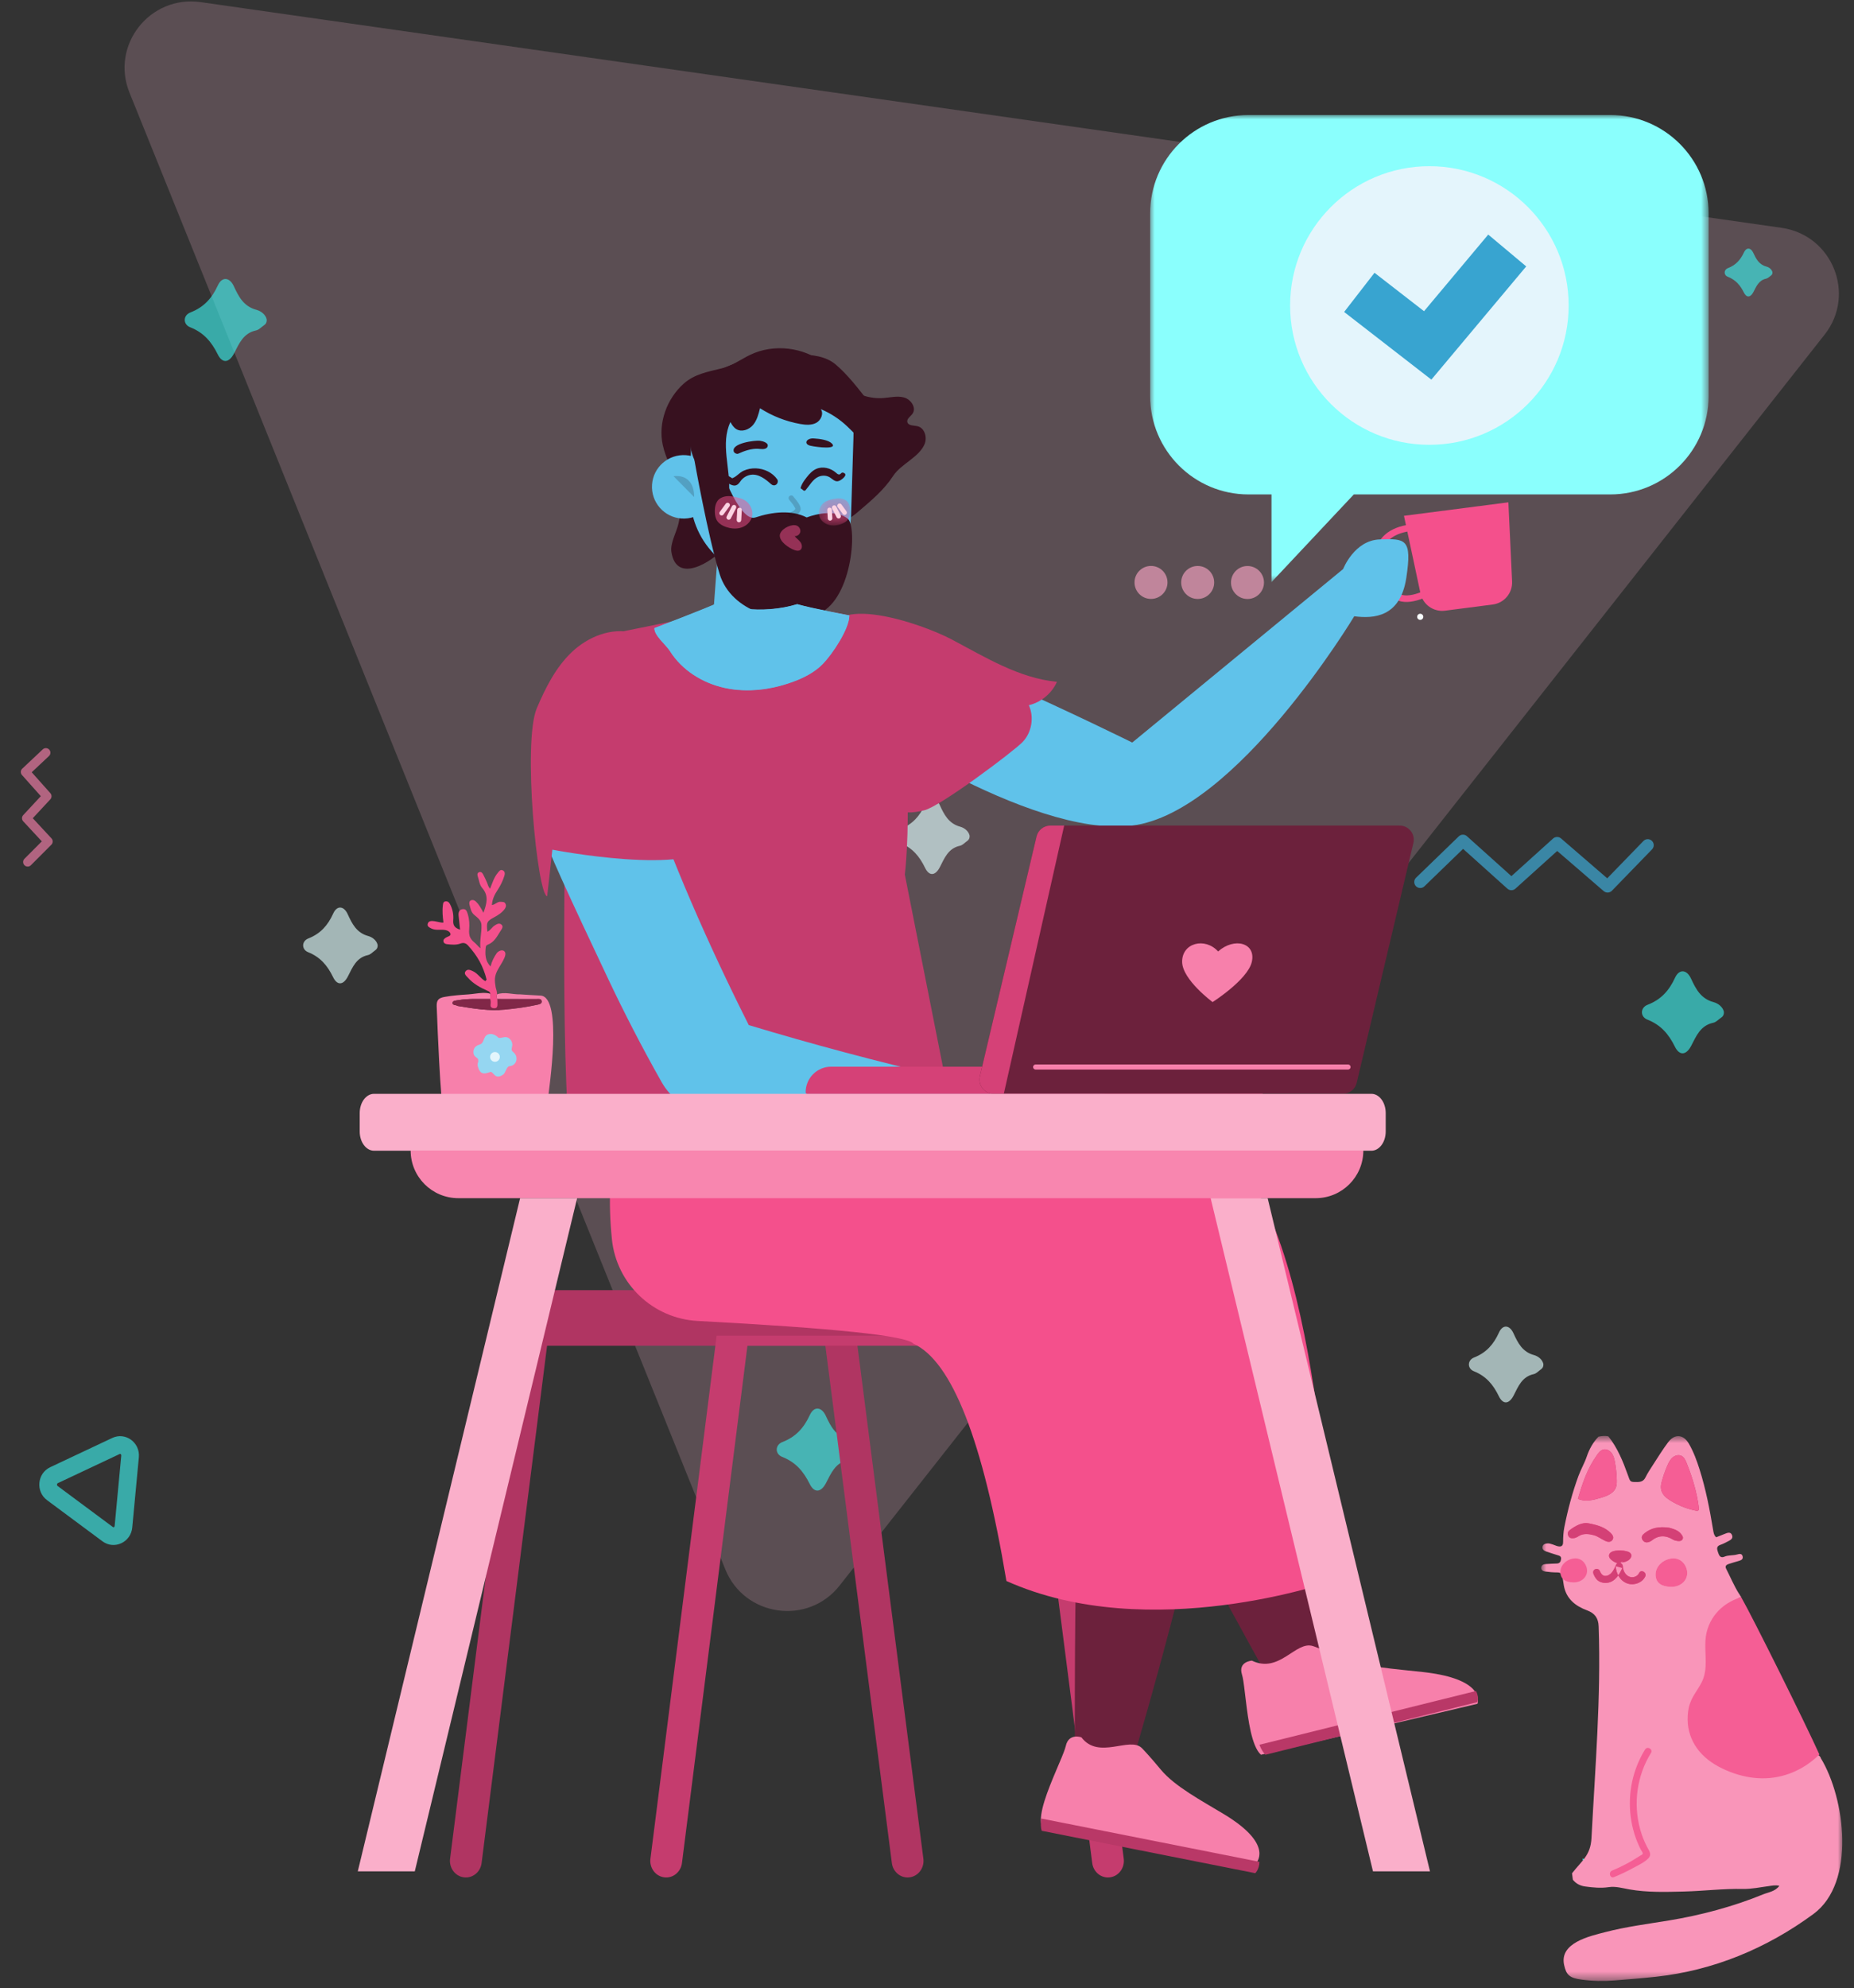 <svg viewBox="40.714 36.375 203.571 218.25" xmlns="http://www.w3.org/2000/svg" xmlns:xlink="http://www.w3.org/1999/xlink" overflow="visible" width="203.571px" height="218.25px"><rect x="40.714" y="36.375" width="203.571" height="218.25" fill="#333333" stroke="none"/><defs><path d="M12.644,0.521 C6.706,0.531 1.104,0.772 0.912,1.634 L0.912,1.634 C-0.6,8.425 -1.01,17.748 13.528,25.042 L13.528,25.042 C16.322,26.442 19.309,27.339 22.352,27.946 L22.352,27.946 C27.02,28.877 31.768,29.26 36.467,30.012 L36.467,30.012 C39.577,30.512 43.232,30.306 46.152,30.101 L46.152,30.101 C48.851,29.913 50.923,29.723 51.359,30.089 L51.359,30.089 C52.535,31.074 50.78,37.182 50.567,38.643 L50.567,38.643 C50.073,42.045 49.56,45.462 49.317,48.892 L49.317,48.892 C48.916,54.535 48.984,71.668 48.984,71.668 L48.984,71.668 L57.426,73.445 C57.426,73.445 63.68,44.293 64.281,30.724 L64.281,30.724 C64.482,26.211 64.057,22.656 62.568,21.201 L62.568,21.201 C61.41,20.067 59.641,13.887 38.95,9.28 L38.95,9.28 C36.721,8.784 26.728,0.8 26.728,0.8 L26.728,0.8 C26.728,0.8 20.043,0.532 13.475,0.521 L13.475,0.521" id="masterspot-illustrationswork-from-home-path-3"/><path d="M12.644,0.521 C6.706,0.531 1.104,0.772 0.912,1.634 L0.912,1.634 C-0.6,8.425 -1.01,17.748 13.528,25.042 L13.528,25.042 C16.322,26.442 19.309,27.339 22.352,27.946 L22.352,27.946 C27.02,28.877 31.768,29.26 36.467,30.012 L36.467,30.012 C39.577,30.512 43.232,30.306 46.152,30.101 L46.152,30.101 C48.851,29.913 50.923,29.723 51.359,30.089 L51.359,30.089 C52.535,31.074 50.78,37.182 50.567,38.643 L50.567,38.643 C50.073,42.045 49.56,45.462 49.317,48.892 L49.317,48.892 C48.916,54.535 48.984,71.668 48.984,71.668 L48.984,71.668 L57.426,73.445 C57.426,73.445 63.68,44.293 64.281,30.724 L64.281,30.724 C64.482,26.211 64.057,22.656 62.568,21.201 L62.568,21.201 C61.41,20.067 59.641,13.887 38.95,9.28 L38.95,9.28 C36.721,8.784 26.728,0.8 26.728,0.8 L26.728,0.8 C26.728,0.8 20.043,0.532 13.475,0.521 L13.475,0.521" id="masterspot-illustrationswork-from-home-path-5"/><path d="M12.644,0.521 C6.706,0.531 1.104,0.772 0.912,1.634 L0.912,1.634 C-0.6,8.425 -1.01,17.748 13.528,25.042 L13.528,25.042 C16.322,26.442 19.309,27.339 22.352,27.946 L22.352,27.946 C27.02,28.877 31.768,29.26 36.467,30.012 L36.467,30.012 C39.577,30.512 43.232,30.306 46.152,30.101 L46.152,30.101 C48.851,29.913 50.923,29.723 51.359,30.089 L51.359,30.089 C52.535,31.074 50.78,37.182 50.567,38.643 L50.567,38.643 C50.073,42.045 49.56,45.462 49.317,48.892 L49.317,48.892 C48.916,54.535 48.984,71.668 48.984,71.668 L48.984,71.668 L57.426,73.445 C57.426,73.445 63.68,44.293 64.281,30.724 L64.281,30.724 C64.482,26.211 64.057,22.656 62.568,21.201 L62.568,21.201 C61.41,20.067 59.641,13.887 38.95,9.28 L38.95,9.28 C36.721,8.784 26.728,0.8 26.728,0.8 L26.728,0.8 C26.728,0.8 20.043,0.532 13.475,0.521 L13.475,0.521" id="masterspot-illustrationswork-from-home-path-7"/><path d="M12.644,0.521 C6.706,0.531 1.104,0.772 0.912,1.634 L0.912,1.634 C-0.6,8.425 -1.01,17.748 13.528,25.042 L13.528,25.042 C16.322,26.442 19.309,27.339 22.352,27.946 L22.352,27.946 C27.02,28.877 31.768,29.26 36.467,30.012 L36.467,30.012 C39.577,30.512 43.232,30.306 46.152,30.101 L46.152,30.101 C48.851,29.913 50.923,29.723 51.359,30.089 L51.359,30.089 C52.535,31.074 50.78,37.182 50.567,38.643 L50.567,38.643 C50.073,42.045 49.56,45.462 49.317,48.892 L49.317,48.892 C48.916,54.535 48.984,71.668 48.984,71.668 L48.984,71.668 L57.426,73.445 C57.426,73.445 63.68,44.293 64.281,30.724 L64.281,30.724 C64.482,26.211 64.057,22.656 62.568,21.201 L62.568,21.201 C61.41,20.067 59.641,13.887 38.95,9.28 L38.95,9.28 C36.721,8.784 26.728,0.8 26.728,0.8 L26.728,0.8 C26.728,0.8 20.043,0.532 13.475,0.521 L13.475,0.521" id="masterspot-illustrationswork-from-home-path-9"/><path d="M12.644,0.521 C6.706,0.531 1.104,0.772 0.912,1.634 L0.912,1.634 C-0.6,8.425 -1.01,17.748 13.528,25.042 L13.528,25.042 C16.322,26.442 19.309,27.339 22.352,27.946 L22.352,27.946 C27.02,28.877 31.768,29.26 36.467,30.012 L36.467,30.012 C39.577,30.512 43.232,30.306 46.152,30.101 L46.152,30.101 C48.851,29.913 50.923,29.723 51.359,30.089 L51.359,30.089 C52.535,31.074 50.78,37.182 50.567,38.643 L50.567,38.643 C50.073,42.045 49.56,45.462 49.317,48.892 L49.317,48.892 C48.916,54.535 48.984,71.668 48.984,71.668 L48.984,71.668 L57.426,73.445 C57.426,73.445 63.68,44.293 64.281,30.724 L64.281,30.724 C64.482,26.211 64.057,22.656 62.568,21.201 L62.568,21.201 C61.41,20.067 59.641,13.887 38.95,9.28 L38.95,9.28 C36.721,8.784 26.728,0.8 26.728,0.8 L26.728,0.8 C26.728,0.8 20.043,0.532 13.475,0.521 L13.475,0.521" id="masterspot-illustrationswork-from-home-path-11"/><path d="M12.644,0.521 C6.706,0.531 1.104,0.772 0.912,1.634 L0.912,1.634 C-0.6,8.425 -1.01,17.748 13.528,25.042 L13.528,25.042 C16.322,26.442 19.309,27.339 22.352,27.946 L22.352,27.946 C27.02,28.877 31.768,29.26 36.467,30.012 L36.467,30.012 C39.577,30.512 43.232,30.306 46.152,30.101 L46.152,30.101 C48.851,29.913 50.923,29.723 51.359,30.089 L51.359,30.089 C52.535,31.074 50.78,37.182 50.567,38.643 L50.567,38.643 C50.073,42.045 49.56,45.462 49.317,48.892 L49.317,48.892 C48.916,54.535 48.984,71.668 48.984,71.668 L48.984,71.668 L57.426,73.445 C57.426,73.445 63.68,44.293 64.281,30.724 L64.281,30.724 C64.482,26.211 64.057,22.656 62.568,21.201 L62.568,21.201 C61.41,20.067 59.641,13.887 38.95,9.28 L38.95,9.28 C36.721,8.784 26.728,0.8 26.728,0.8 L26.728,0.8 C26.728,0.8 20.043,0.532 13.475,0.521 L13.475,0.521" id="masterspot-illustrationswork-from-home-path-13"/><path d="M12.644,0.521 C6.706,0.531 1.104,0.772 0.912,1.634 L0.912,1.634 C-0.6,8.425 -1.01,17.748 13.528,25.042 L13.528,25.042 C16.322,26.442 19.309,27.339 22.352,27.946 L22.352,27.946 C27.02,28.877 31.768,29.26 36.467,30.012 L36.467,30.012 C39.577,30.512 43.232,30.306 46.152,30.101 L46.152,30.101 C48.851,29.913 50.923,29.723 51.359,30.089 L51.359,30.089 C52.535,31.074 50.78,37.182 50.567,38.643 L50.567,38.643 C50.073,42.045 49.56,45.462 49.317,48.892 L49.317,48.892 C48.916,54.535 48.984,71.668 48.984,71.668 L48.984,71.668 L57.426,73.445 C57.426,73.445 63.68,44.293 64.281,30.724 L64.281,30.724 C64.482,26.211 64.057,22.656 62.568,21.201 L62.568,21.201 C61.41,20.067 59.641,13.887 38.95,9.28 L38.95,9.28 C36.721,8.784 26.728,0.8 26.728,0.8 L26.728,0.8 C26.728,0.8 20.043,0.532 13.475,0.521 L13.475,0.521" id="masterspot-illustrationswork-from-home-path-15"/><path d="M12.644,0.521 C6.706,0.531 1.104,0.772 0.912,1.634 L0.912,1.634 C-0.6,8.425 -1.01,17.748 13.528,25.042 L13.528,25.042 C16.322,26.442 19.309,27.339 22.352,27.946 L22.352,27.946 C27.02,28.877 31.768,29.26 36.467,30.012 L36.467,30.012 C39.577,30.512 43.232,30.306 46.152,30.101 L46.152,30.101 C48.851,29.913 50.923,29.723 51.359,30.089 L51.359,30.089 C52.535,31.074 50.78,37.182 50.567,38.643 L50.567,38.643 C50.073,42.045 49.56,45.462 49.317,48.892 L49.317,48.892 C48.916,54.535 48.984,71.668 48.984,71.668 L48.984,71.668 L57.426,73.445 C57.426,73.445 63.68,44.293 64.281,30.724 L64.281,30.724 C64.482,26.211 64.057,22.656 62.568,21.201 L62.568,21.201 C61.41,20.067 59.641,13.887 38.95,9.28 L38.95,9.28 C36.721,8.784 26.728,0.8 26.728,0.8 L26.728,0.8 C26.728,0.8 20.043,0.532 13.475,0.521 L13.475,0.521" id="masterspot-illustrationswork-from-home-path-17"/><path d="M12.644,0.521 C6.706,0.531 1.104,0.772 0.912,1.634 L0.912,1.634 C-0.6,8.425 -1.01,17.748 13.528,25.042 L13.528,25.042 C16.322,26.442 19.309,27.339 22.352,27.946 L22.352,27.946 C27.02,28.877 31.768,29.26 36.467,30.012 L36.467,30.012 C39.577,30.512 43.232,30.306 46.152,30.101 L46.152,30.101 C48.851,29.913 50.923,29.723 51.359,30.089 L51.359,30.089 C52.535,31.074 50.78,37.182 50.567,38.643 L50.567,38.643 C50.073,42.045 49.56,45.462 49.317,48.892 L49.317,48.892 C48.916,54.535 48.984,71.668 48.984,71.668 L48.984,71.668 L57.426,73.445 C57.426,73.445 63.68,44.293 64.281,30.724 L64.281,30.724 C64.482,26.211 64.057,22.656 62.568,21.201 L62.568,21.201 C61.41,20.067 59.641,13.887 38.95,9.28 L38.95,9.28 C36.721,8.784 26.728,0.8 26.728,0.8 L26.728,0.8 C26.728,0.8 20.043,0.532 13.475,0.521 L13.475,0.521" id="masterspot-illustrationswork-from-home-path-19"/><path d="M12.644,0.521 C6.706,0.531 1.104,0.772 0.912,1.634 L0.912,1.634 C-0.6,8.425 -1.01,17.748 13.528,25.042 L13.528,25.042 C16.322,26.442 19.309,27.339 22.352,27.946 L22.352,27.946 C27.02,28.877 31.768,29.26 36.467,30.012 L36.467,30.012 C39.577,30.512 43.232,30.306 46.152,30.101 L46.152,30.101 C48.851,29.913 50.923,29.723 51.359,30.089 L51.359,30.089 C52.535,31.074 50.78,37.182 50.567,38.643 L50.567,38.643 C50.073,42.045 49.56,45.462 49.317,48.892 L49.317,48.892 C48.916,54.535 48.984,71.668 48.984,71.668 L48.984,71.668 L57.426,73.445 C57.426,73.445 63.68,44.293 64.281,30.724 L64.281,30.724 C64.482,26.211 64.057,22.656 62.568,21.201 L62.568,21.201 C61.41,20.067 59.641,13.887 38.95,9.28 L38.95,9.28 C36.721,8.784 26.728,0.8 26.728,0.8 L26.728,0.8 C26.728,0.8 20.043,0.532 13.475,0.521 L13.475,0.521" id="masterspot-illustrationswork-from-home-path-21"/><path d="M12.644,0.521 C6.706,0.531 1.104,0.772 0.912,1.634 L0.912,1.634 C-0.6,8.425 -1.01,17.748 13.528,25.042 L13.528,25.042 C16.322,26.442 19.309,27.339 22.352,27.946 L22.352,27.946 C27.02,28.877 31.768,29.26 36.467,30.012 L36.467,30.012 C39.577,30.512 43.232,30.306 46.152,30.101 L46.152,30.101 C48.851,29.913 50.923,29.723 51.359,30.089 L51.359,30.089 C52.535,31.074 50.78,37.182 50.567,38.643 L50.567,38.643 C50.073,42.045 49.56,45.462 49.317,48.892 L49.317,48.892 C48.916,54.535 48.984,71.668 48.984,71.668 L48.984,71.668 L57.426,73.445 C57.426,73.445 63.68,44.293 64.281,30.724 L64.281,30.724 C64.482,26.211 64.057,22.656 62.568,21.201 L62.568,21.201 C61.41,20.067 59.641,13.887 38.95,9.28 L38.95,9.28 C36.721,8.784 26.728,0.8 26.728,0.8 L26.728,0.8 C26.728,0.8 20.043,0.532 13.475,0.521 L13.475,0.521" id="masterspot-illustrationswork-from-home-path-23"/><path d="M0.161,2.104 C0.161,2.104 0.009,3.217 0,4.971 L0,4.971 L0,5.275 C0.036,12.948 2.92,31.489 30.74,25.955 L30.74,25.955 C44.981,23.122 51.007,18.716 51.007,18.716 L51.007,18.716 C51.007,18.716 54.721,31.412 56.795,36.622 L56.795,36.622 C58.868,41.834 66.194,57.788 66.194,57.788 L66.194,57.788 L74.564,55.419 C74.564,55.419 67.745,25.802 62.428,13.438 L62.428,13.438 C60.66,9.324 58.743,6.359 56.773,5.761 L56.773,5.761 C55.242,5.293 53.534,4.921 51.653,4.647 L51.653,4.647 C43.836,3.503 18.265,0.599 18.265,0.599 L18.265,0.599" id="masterspot-illustrationswork-from-home-path-29"/><path d="M0.161,2.104 C0.161,2.104 0.009,3.217 0,4.971 L0,4.971 L0,5.275 C0.036,12.948 2.92,31.489 30.74,25.955 L30.74,25.955 C44.981,23.122 51.007,18.716 51.007,18.716 L51.007,18.716 C51.007,18.716 54.721,31.412 56.795,36.622 L56.795,36.622 C58.868,41.834 66.194,57.788 66.194,57.788 L66.194,57.788 L74.564,55.419 C74.564,55.419 67.745,25.802 62.428,13.438 L62.428,13.438 C60.66,9.324 58.743,6.359 56.773,5.761 L56.773,5.761 C55.242,5.293 53.534,4.921 51.653,4.647 L51.653,4.647 C43.836,3.503 18.265,0.599 18.265,0.599 L18.265,0.599" id="masterspot-illustrationswork-from-home-path-31"/><path d="M0.161,2.104 C0.161,2.104 0.009,3.217 0,4.971 L0,4.971 L0,5.275 C0.036,12.948 2.92,31.489 30.74,25.955 L30.74,25.955 C44.981,23.122 51.007,18.716 51.007,18.716 L51.007,18.716 C51.007,18.716 54.721,31.412 56.795,36.622 L56.795,36.622 C58.868,41.834 66.194,57.788 66.194,57.788 L66.194,57.788 L74.564,55.419 C74.564,55.419 67.745,25.802 62.428,13.438 L62.428,13.438 C60.66,9.324 58.743,6.359 56.773,5.761 L56.773,5.761 C55.242,5.293 53.534,4.921 51.653,4.647 L51.653,4.647 C43.836,3.503 18.265,0.599 18.265,0.599 L18.265,0.599 L0.161,2.104 Z" id="masterspot-illustrationswork-from-home-path-33"/><path d="M2.724,2.262 C2.724,2.262 0.009,3.217 0,4.971 L0,5.275 C0.036,12.948 2.92,31.489 30.74,25.955 C44.981,23.122 51.007,18.716 51.007,18.716 C51.007,18.716 54.721,31.412 56.795,36.622 C58.868,41.834 66.194,57.788 66.194,57.788 L74.564,55.419 C74.564,55.419 67.745,25.802 62.428,13.438 C60.66,9.324 58.743,6.359 56.773,5.761 C55.242,5.293 53.534,4.921 51.653,4.647 C43.836,3.503 18.265,0.599 18.265,0.599 L2.724,2.262 Z" id="masterspot-illustrationswork-from-home-path-35"/><polygon id="masterspot-illustrationswork-from-home-path-1" points="0 54.79 71.376 54.79 71.376 -0 0 -0"/><polygon id="masterspot-illustrationswork-from-home-path-25" points="0.708 0.007 25.135 0.007 25.135 13.615 0.708 13.615"/><polygon id="masterspot-illustrationswork-from-home-path-27" points="0.213 0.01 23.237 0.01 23.237 7.697 0.213 7.697"/><polygon id="masterspot-illustrationswork-from-home-path-37" points="0.472 0.73 18.319 0.73 18.319 14.383 0.472 14.383"/></defs><g id="Master/Spot Illustrations/Work from Home" stroke="none" stroke-width="1" fill="none" fill-rule="evenodd"><g id="Backdrop" transform="translate(29, 36) scale(1 1)"><g id="Backdrop/Crooked" stroke="none" stroke-width="1" fill="none" fill-rule="evenodd"><path d="M109.015,12.188 L21.345,12 C15.712,11.988 12.177,18.056 14.983,22.921 L58.655,98.632 L102.326,174.342 C105.133,179.207 112.176,179.223 115.004,174.368 L159.002,98.847 L203,23.325 C205.829,18.47 202.32,12.388 196.685,12.376 L109.015,12.188 Z" id="Background" fill="#fbbcd3" opacity=".2" transform="translate(109, 95) rotate(8) translate(-109, -95)"/></g></g><g id="Texture" opacity=".644" transform="translate(39, 50) scale(1 1)"><g id="Texture/Random Stuff" stroke="none" stroke-width="1" fill="none" fill-rule="evenodd"><g id="Decoration-1" transform="translate(157, 69)"><path d="M4.889,9.185 C5.109,8.972 5.444,8.942 5.696,9.1 L5.787,9.169 L10.666,13.551 L15.245,9.421 C15.465,9.223 15.784,9.198 16.029,9.347 L16.117,9.411 L21.19,13.79 L25.165,9.693 C25.393,9.458 25.753,9.429 26.013,9.611 L26.096,9.679 C26.331,9.907 26.36,10.267 26.178,10.527 L26.11,10.61 L21.703,15.153 C21.487,15.376 21.15,15.414 20.893,15.26 L20.8,15.193 L15.695,10.788 L11.109,14.926 C10.886,15.127 10.561,15.15 10.315,14.994 L10.227,14.927 L5.363,10.558 L1.116,14.669 C0.881,14.896 0.52,14.914 0.266,14.724 L0.185,14.653 C-0.042,14.418 -0.06,14.057 0.13,13.803 L0.201,13.722 L4.889,9.185 Z" id="Stroke-20" fill="#3eb4e5" fill-rule="nonzero"/></g><g id="Decoration-3" transform="translate(155, 124)"><path d="M16.178,12.101 C16.194,12.425 16.073,12.583 15.893,12.708 C15.638,12.886 15.402,13.156 15.119,13.217 C13.827,13.497 13.424,14.567 12.912,15.561 C12.425,16.51 11.752,16.597 11.29,15.644 C10.674,14.376 9.896,13.439 8.545,12.899 C7.811,12.607 7.818,11.688 8.567,11.393 C9.924,10.858 10.716,9.944 11.305,8.647 C11.719,7.734 12.474,7.811 12.891,8.725 C13.378,9.791 13.87,10.778 15.15,11.126 C15.616,11.254 16.071,11.615 16.178,12.101" id="Fill-23" fill="#e1ffff"/></g><g id="Decoration-4" transform="translate(15, 9)"><path d="M15.998,12.438 C16.017,12.789 15.883,12.96 15.685,13.094 C15.404,13.287 15.144,13.579 14.834,13.645 C13.412,13.948 12.968,15.106 12.405,16.182 C11.868,17.209 11.129,17.302 10.62,16.272 C9.942,14.9 9.086,13.886 7.601,13.302 C6.792,12.985 6.8,11.99 7.624,11.672 C9.117,11.094 9.989,10.103 10.637,8.7 C11.093,7.712 11.924,7.797 12.383,8.784 C12.919,9.939 13.46,11.006 14.867,11.384 C15.382,11.522 15.881,11.911 15.998,12.438" id="Sparkle-1" fill="#3dedea"/></g><g id="Decoration-5" transform="translate(175, 85)"><path d="M15.998,12.438 C16.017,12.789 15.883,12.96 15.685,13.094 C15.404,13.287 15.144,13.579 14.834,13.645 C13.412,13.948 12.968,15.106 12.405,16.182 C11.868,17.209 11.129,17.302 10.62,16.272 C9.942,14.9 9.086,13.886 7.601,13.302 C6.792,12.985 6.8,11.99 7.624,11.672 C9.117,11.094 9.989,10.103 10.637,8.7 C11.093,7.712 11.924,7.797 12.383,8.784 C12.919,9.939 13.46,11.006 14.867,11.384 C15.382,11.522 15.881,11.911 15.998,12.438" id="Sparkle-1" fill="#3dedea"/></g><g id="Decoration-6" transform="translate(121, 38)"><g id="Group" transform="translate(12, 12.5) rotate(-270) translate(-12, -12.5) translate(10, 5)" fill="#f9a4c3"><path d="M3.628,1.812 C3.627,2.811 2.816,3.622 1.816,3.621 C0.816,3.62 0.007,2.809 0.008,1.809 C0.008,0.809 0.819,-1.39888101e-14 1.819,-1.39888101e-14 C2.818,-1.39888101e-14 3.629,0.812 3.628,1.812" id="Fill-39"/><path d="M3.624,7.28 C3.623,8.279 2.812,9.09 1.812,9.089 C0.812,9.088 0.003,8.277 0.004,7.277 C0.004,6.277 0.815,5.468 1.815,5.468 C2.814,5.468 3.625,6.28 3.624,7.28" id="Fill-41"/><path d="M3.62,12.406 C3.62,13.406 2.808,14.216 1.808,14.215 C0.808,14.215 -0.001,13.403 1.56541446e-13,12.403 C0.001,11.403 0.811,10.594 1.811,10.594 C2.811,10.594 3.621,11.406 3.62,12.406" id="Fill-43"/></g></g><g id="Decoration-7" transform="translate(92, 66)"><path d="M16.178,12.101 C16.194,12.425 16.073,12.583 15.893,12.708 C15.638,12.886 15.402,13.156 15.119,13.217 C13.827,13.497 13.424,14.567 12.912,15.561 C12.425,16.51 11.752,16.597 11.29,15.644 C10.674,14.376 9.896,13.439 8.545,12.899 C7.811,12.607 7.818,11.688 8.567,11.393 C9.924,10.858 10.716,9.944 11.305,8.647 C11.719,7.734 12.474,7.811 12.891,8.725 C13.378,9.791 13.87,10.778 15.15,11.126 C15.616,11.254 16.071,11.615 16.178,12.101" id="Fill-23" fill="#e1ffff"/></g><g id="Decoration-8" transform="translate(80, 133)"><path d="M15.998,12.438 C16.017,12.789 15.883,12.96 15.685,13.094 C15.404,13.287 15.144,13.579 14.834,13.645 C13.412,13.948 12.968,15.106 12.405,16.182 C11.868,17.209 11.129,17.302 10.62,16.272 C9.942,14.9 9.086,13.886 7.601,13.302 C6.792,12.985 6.8,11.99 7.624,11.672 C9.117,11.094 9.989,10.103 10.637,8.7 C11.093,7.712 11.924,7.797 12.383,8.784 C12.919,9.939 13.46,11.006 14.867,11.384 C15.382,11.522 15.881,11.911 15.998,12.438" id="Sparkle-1" fill="#3dedea"/></g><g id="Decoration-8" transform="translate(187, 9)"><path d="M9.332,7.256 C9.343,7.46 9.265,7.56 9.15,7.638 C8.986,7.751 8.834,7.921 8.653,7.96 C7.824,8.136 7.565,8.812 7.236,9.44 C6.923,10.039 6.492,10.093 6.195,9.492 C5.8,8.692 5.3,8.1 4.434,7.759 C3.962,7.574 3.966,6.994 4.447,6.808 C5.318,6.471 5.827,5.894 6.205,5.075 C6.471,4.499 6.956,4.548 7.223,5.124 C7.536,5.798 7.852,6.42 8.673,6.641 C8.973,6.721 9.264,6.948 9.332,7.256" id="Sparkle-1" fill="#3dedea"/></g><g id="Decoration-9" transform="translate(27, 78)"><path d="M16.178,12.101 C16.194,12.425 16.073,12.583 15.893,12.708 C15.638,12.886 15.402,13.156 15.119,13.217 C13.827,13.497 13.424,14.567 12.912,15.561 C12.425,16.51 11.752,16.597 11.29,15.644 C10.674,14.376 9.896,13.439 8.545,12.899 C7.811,12.607 7.818,11.688 8.567,11.393 C9.924,10.858 10.716,9.944 11.305,8.647 C11.719,7.734 12.474,7.811 12.891,8.725 C13.378,9.791 13.87,10.778 15.15,11.126 C15.616,11.254 16.071,11.615 16.178,12.101" id="Fill-23" fill="#e1ffff"/></g><g id="Decoration-10" transform="translate(0, 138)"><path d="M14.035,6.226 L7.231,9.432 C5.796,10.107 5.607,12.106 6.88,13.052 L12.958,17.564 C14.261,18.533 16.082,17.675 16.234,16.061 L16.96,8.343 C17.111,6.735 15.497,5.537 14.035,6.226 Z M14.861,7.981 C14.939,7.945 15.042,8.022 15.029,8.161 L14.303,15.879 C14.29,16.011 14.186,16.06 14.115,16.007 L8.037,11.494 C7.936,11.42 7.954,11.236 8.057,11.187 L14.861,7.981 Z" id="Triangle" fill="#3dedea" fill-rule="nonzero"/></g><g id="Decoration-2" transform="translate(6, 75) rotate(-270) translate(-6, -75) translate(-1, 69)"><path d="M10.407,4.633 C10.588,4.465 10.863,4.457 11.054,4.605 L11.1,4.646 L13.353,6.893 C13.549,7.088 13.549,7.404 13.354,7.6 C13.174,7.78 12.891,7.795 12.694,7.642 L12.647,7.601 L10.734,5.694 L8.533,7.736 C8.357,7.899 8.093,7.913 7.902,7.777 L7.852,7.736 L5.772,5.803 L3.451,7.873 C3.264,8.04 2.986,8.041 2.799,7.885 L2.754,7.843 L0.636,5.592 C0.447,5.391 0.456,5.075 0.657,4.886 C0.843,4.711 1.127,4.706 1.318,4.864 L1.364,4.907 L3.148,6.803 L5.447,4.754 C5.624,4.597 5.883,4.586 6.071,4.721 L6.12,4.761 L8.193,6.687 L10.407,4.633 Z" id="Stroke-35" fill="#f780ab" fill-rule="nonzero"/></g></g></g><g id="Window" transform="translate(157, 38) scale(1 1)"><defs><polygon id="windowcheckmark-3-path-1" points="10 11 71.322 11 71.322 62.276 10 62.276"/></defs><g id="Window/Checkmark 3" stroke="none" stroke-width="1" fill="none" fill-rule="evenodd"><mask id="windowcheckmark-3-mask-2" fill="#ffffff"><use xlink:href="#windowcheckmark-3-path-1" fill="#ffffff"/></mask><g id="Clip-142"/><path d="M60.52,52.651 L32.363,52.651 L23.326,62.276 L23.326,52.651 L20.802,52.651 C14.836,52.651 10,47.815 10,41.849 L10,21.801 C10,15.836 14.836,11 20.802,11 L60.52,11 C66.486,11 71.322,15.836 71.322,21.801 L71.322,41.849 C71.322,47.815 66.486,52.651 60.52,52.651" id="Fill-141" fill="#8afffd" mask="url(#windowcheckmark-3-mask-2)"/><path d="M55.954,31.91 C55.954,40.356 49.107,47.203 40.662,47.203 C32.216,47.203 25.369,40.356 25.369,31.91 C25.369,23.465 32.216,16.618 40.662,16.618 C49.107,16.618 55.954,23.465 55.954,31.91" id="Fill-144" fill="#e4f5fc" mask="url(#windowcheckmark-3-mask-2)"/><polygon id="Fill-146" fill="#38a4d0" mask="url(#windowcheckmark-3-mask-2)" points="40.879 40.047 31.302 32.62 34.636 28.319 40.074 32.536 47.124 24.125 51.294 27.62"/></g></g><g id="Pet" transform="translate(199, 186) scale(1 1)"><defs><polygon id="petpink-cat-path-1" points="0 0.708 33.057 0.708 33.057 60.537 0 60.537"/><path d="M25.689,0.753 C24.682,2.015 24.085,3.492 23.549,4.988 L23.549,4.988 C23.27,5.763 23.332,5.771 22.542,5.769 L22.542,5.769 C22.126,5.768 21.817,5.678 21.613,5.264 L21.613,5.264 C21.39,4.808 21.108,4.38 20.83,3.952 L20.83,3.952 C20.273,3.097 19.742,2.223 19.13,1.409 L19.13,1.409 C18.4,0.437 17.444,0.525 16.84,1.571 L16.84,1.571 C16.328,2.458 15.98,3.413 15.671,4.387 L15.671,4.387 C14.984,6.55 14.558,8.772 14.189,11.006 L14.189,11.006 C14.137,11.317 14.094,11.626 13.845,11.832 L13.845,11.832 C13.5,11.695 13.209,11.575 12.915,11.462 L12.915,11.462 C12.614,11.347 12.258,11.188 12.101,11.61 L12.101,11.61 C11.954,12.009 12.322,12.158 12.601,12.306 L12.601,12.306 C12.855,12.439 13.113,12.571 13.384,12.664 L13.384,12.664 C13.892,12.837 13.74,13.179 13.634,13.518 L13.634,13.518 C13.529,13.854 13.361,14.146 12.955,13.969 L12.955,13.969 C12.498,13.769 12.005,13.857 11.545,13.721 L11.545,13.721 C11.287,13.645 11.005,13.596 10.938,13.952 L10.938,13.952 C10.875,14.288 11.16,14.369 11.408,14.444 L11.408,14.444 C11.775,14.557 12.147,14.65 12.507,14.777 L12.507,14.777 C12.735,14.857 12.899,15.003 12.754,15.286 L12.754,15.286 C12.284,16.204 11.897,17.178 11.343,18.051 L11.343,18.051 L11.327,18.044 C11.318,18.057 11.31,18.068 11.301,18.08 L11.301,18.08 C11.289,18.098 11.275,18.121 11.259,18.146 L11.259,18.146 C11.264,18.149 11.27,18.15 11.275,18.151 L11.275,18.151 C11.215,18.243 11.155,18.336 11.093,18.426 L11.093,18.426 C9.77,20.751 4.104,32.155 2.517,35.673 L2.517,35.673 C4.201,37.349 6.449,38.328 8.836,38.294 L8.836,38.294 C10.031,38.278 11.212,38.02 12.323,37.588 L12.323,37.588 C13.466,37.142 14.566,36.532 15.421,35.64 L15.421,35.64 C16.187,34.842 16.712,33.844 16.902,32.749 L16.902,32.749 C17.002,32.171 17.005,31.577 16.935,30.996 L16.935,30.996 C16.861,30.368 16.666,29.807 16.348,29.262 L16.348,29.262 C16.047,28.742 15.689,28.258 15.425,27.718 L15.425,27.718 C15.154,27.166 15.038,26.587 15.008,25.974 L15.008,25.974 C14.945,24.722 15.192,23.46 14.886,22.227 L14.886,22.227 C14.636,21.218 14.088,20.31 13.309,19.621 L13.309,19.621 C12.717,19.095 12.015,18.724 11.271,18.468 L11.271,18.468 C11.338,18.484 11.405,18.5 11.472,18.517 L11.472,18.517 C11.532,18.53 11.591,18.545 11.651,18.549 L11.651,18.549 C11.748,18.558 11.844,18.546 11.939,18.534 L11.939,18.534 C12.008,18.525 12.077,18.515 12.146,18.507 L12.146,18.507 C12.854,18.852 13.5,19.321 14.017,19.92 L14.017,19.92 C14.729,20.743 15.159,21.76 15.296,22.838 L15.296,22.838 C15.464,24.159 15.102,25.517 15.409,26.827 L15.409,26.827 C15.439,26.952 15.477,27.075 15.521,27.195 L15.521,27.195 C15.542,27.311 15.592,27.428 15.67,27.553 L15.67,27.553 C15.886,28.007 16.173,28.43 16.442,28.863 L16.442,28.863 C16.584,29.153 16.715,29.449 16.828,29.756 L16.828,29.756 C17.13,30.57 17.261,31.389 17.265,32.216 L17.265,32.216 C17.222,32.732 17.121,33.241 16.956,33.71 L16.956,33.71 C16.577,34.791 15.871,35.725 14.981,36.439 L14.981,36.439 C13.982,37.243 12.765,37.802 11.54,38.165 L11.54,38.165 C10.384,38.509 9.164,38.66 7.957,38.558 L7.957,38.558 C5.781,38.374 4.056,37.339 2.404,36.004 L2.404,36.004 C0.432,39.914 -0.746,46.374 1.012,50.575 L1.012,50.575 C2.452,54.016 5.44,55.29 8.511,56.799 L8.511,56.799 C10.751,57.9 13.132,58.543 15.527,59.161 L15.527,59.161 C15.836,59.241 16.145,59.322 16.449,59.416 L16.449,59.416 C17.759,59.824 19.11,59.93 20.466,60.077 L20.466,60.077 C21.98,60.241 23.494,60.363 25.009,60.481 L25.009,60.481 C26.216,60.575 27.423,60.555 28.622,60.394 L28.622,60.394 C29.942,60.216 30.306,59.893 30.548,58.768 L30.548,58.768 C31.072,56.335 27.697,55.614 26.051,55.184 L26.051,55.184 C23.748,54.581 21.383,54.284 19.039,53.899 L19.039,53.899 C15.54,53.324 11.982,52.376 8.698,51.034 L8.698,51.034 C8.103,50.791 7.395,50.73 6.908,50.099 L6.908,50.099 C7.342,49.989 7.703,50.078 8.067,50.125 L8.067,50.125 C9.014,50.247 9.955,50.458 10.914,50.438 L10.914,50.438 C13.082,50.393 15.235,50.667 17.4,50.721 L17.4,50.721 C19.4,50.771 21.392,50.835 23.385,50.487 L23.385,50.487 C24.124,50.358 24.877,50.125 25.649,50.24 L25.649,50.24 C26.506,50.369 27.348,50.286 28.201,50.172 L28.201,50.172 C28.782,50.097 29.227,49.868 29.584,49.426 L29.584,49.426 C29.615,49.191 29.646,48.956 29.677,48.722 L29.677,48.722 C29.22,48.131 28.796,47.697 28.445,47.254 L28.445,47.254 L28.526,47.245 C28.509,47.195 28.491,47.147 28.474,47.096 L28.474,47.096 C28.445,47.126 28.417,47.155 28.39,47.184 L28.39,47.184 C27.919,46.574 27.596,45.931 27.538,44.83 L27.538,44.83 C27.136,37.099 26.482,29.346 26.753,21.624 L26.753,21.624 C26.784,20.725 27.154,20.177 28.031,19.854 L28.031,19.854 C29.306,19.383 30.316,18.587 30.577,17.132 L30.577,17.132 C30.632,16.82 30.669,16.504 30.721,16.192 L30.721,16.192 C30.774,15.87 30.93,15.693 31.296,15.693 L31.296,15.693 C31.739,15.693 32.186,15.655 32.626,15.592 L32.626,15.592 C32.84,15.56 33.078,15.444 33.055,15.168 L33.055,15.168 C33.035,14.914 32.844,14.79 32.59,14.776 L32.59,14.776 C32.18,14.754 31.769,14.723 31.36,14.715 L31.36,14.715 C31.033,14.709 30.919,14.524 30.881,14.236 L30.881,14.236 C30.841,13.934 31.028,13.867 31.264,13.8 L31.264,13.8 C31.69,13.676 32.109,13.528 32.53,13.388 L32.53,13.388 C32.759,13.31 32.946,13.163 32.921,12.91 L32.921,12.91 C32.89,12.594 32.605,12.524 32.353,12.507 L32.353,12.507 C32.171,12.494 31.98,12.567 31.798,12.621 L31.798,12.621 C31.615,12.675 31.443,12.77 31.258,12.813 L31.258,12.813 C30.883,12.9 30.657,12.818 30.657,12.348 L30.657,12.348 C30.657,11.81 30.625,11.263 30.522,10.736 L30.522,10.736 C30.142,8.81 29.641,6.919 28.959,5.072 L28.959,5.072 C28.694,4.353 28.303,3.698 28.059,2.975 L28.059,2.975 C27.783,2.156 27.373,1.409 26.763,0.784 L26.763,0.784 C26.545,0.74 26.326,0.708 26.107,0.708 L26.107,0.708 C25.968,0.708 25.828,0.721 25.689,0.753" id="petpink-cat-path-3"/></defs><g id="Pet/Pink Cat" stroke="none" stroke-width="1" fill="none" fill-rule="evenodd"><g id="Group-49" transform="translate(27, 38) scale(-1, 1) translate(-27, -38) translate(10, 7)"><g id="Group-26" transform="translate(0, 0.292)"><path d="M5.887,43.396 C5.581,43.721 5.568,44.088 5.437,44.407 C5.357,44.598 5.384,44.798 5.565,44.914 C5.778,45.047 6.013,44.975 6.189,44.837 C6.61,44.506 6.59,43.949 6.162,43.58 C6.094,43.52 6.011,43.477 5.887,43.396" id="Fill-1" fill="#1f5c75"/><g id="Group-5"><mask id="petpink-cat-mask-2" fill="#ffffff"><use xlink:href="#petpink-cat-path-1" fill="#ffffff"/></mask><g id="Clip-4"/><path d="M32.59,14.776 C32.179,14.754 31.769,14.723 31.359,14.715 C31.032,14.709 30.919,14.523 30.881,14.236 C30.841,13.934 31.028,13.867 31.264,13.799 C31.69,13.676 32.109,13.528 32.529,13.387 C32.758,13.31 32.946,13.164 32.921,12.91 C32.889,12.593 32.605,12.523 32.353,12.506 C32.171,12.494 31.98,12.567 31.798,12.621 C31.615,12.674 31.443,12.77 31.258,12.813 C30.882,12.9 30.656,12.818 30.656,12.348 C30.656,11.81 30.625,11.262 30.521,10.736 C30.141,8.81 29.641,6.92 28.959,5.072 C28.694,4.353 28.303,3.698 28.059,2.974 C27.782,2.156 27.372,1.409 26.763,0.784 C26.406,0.713 26.049,0.671 25.689,0.752 C24.681,2.015 24.085,3.492 23.548,4.988 C23.27,5.762 23.332,5.771 22.542,5.769 C22.126,5.768 21.817,5.677 21.613,5.264 C21.39,4.808 21.108,4.38 20.83,3.952 C20.274,3.096 19.741,2.223 19.129,1.409 C18.399,0.437 17.444,0.525 16.84,1.571 C16.327,2.458 15.979,3.413 15.671,4.386 C14.984,6.55 14.558,8.772 14.188,11.006 C14.137,11.317 14.093,11.627 13.844,11.833 C13.5,11.695 13.209,11.575 12.915,11.463 C12.614,11.347 12.258,11.188 12.101,11.61 C11.954,12.008 12.321,12.158 12.6,12.305 C12.854,12.439 13.113,12.571 13.384,12.664 C13.892,12.837 13.74,13.178 13.634,13.518 C13.528,13.854 13.36,14.146 12.955,13.969 C12.498,13.769 12.005,13.856 11.545,13.721 C11.286,13.645 11.005,13.595 10.938,13.952 C10.874,14.288 11.159,14.369 11.407,14.444 C11.774,14.556 12.147,14.65 12.507,14.777 C12.735,14.857 12.899,15.003 12.754,15.286 C12.284,16.204 11.886,17.173 11.331,18.047 L11.326,18.045 C11.318,18.056 11.31,18.068 11.301,18.08 C11.289,18.098 11.275,18.121 11.258,18.146 C11.261,18.146 11.263,18.147 11.266,18.148 C11.206,18.24 11.153,18.336 11.089,18.424 C11.188,18.448 11.287,18.472 11.386,18.496 C10.659,20.052 10.7,21.946 10.542,23.704 C10.3,26.387 9.47,29.016 8.127,31.352 C7.228,32.915 5.972,34.483 4.289,35.241 C3.777,35.471 2.701,35.469 2.394,35.978 C2.373,36.013 2.37,36.051 2.356,36.087 C-0.329,40.508 -1.506,49.747 3.163,53.184 C8.321,56.98 14.189,59.397 20.466,60.077 C21.979,60.241 23.493,60.363 25.009,60.481 C26.215,60.575 27.423,60.554 28.622,60.393 C29.942,60.216 30.306,59.893 30.548,58.768 C31.071,56.335 27.696,55.614 26.05,55.183 C23.748,54.582 21.382,54.284 19.039,53.899 C15.54,53.324 11.982,52.377 8.697,51.034 C8.103,50.791 7.395,50.73 6.908,50.098 C7.342,49.988 7.703,50.077 8.066,50.125 C9.013,50.247 9.954,50.458 10.913,50.438 C13.082,50.393 15.235,50.667 17.399,50.721 C19.4,50.771 21.392,50.835 23.384,50.487 C24.124,50.358 24.877,50.125 25.649,50.24 C26.506,50.369 27.348,50.286 28.2,50.172 C28.781,50.096 29.227,49.868 29.584,49.426 C29.615,49.191 29.646,48.956 29.676,48.721 C28.571,47.293 27.64,46.774 27.538,44.83 C27.136,37.099 26.481,29.345 26.753,21.624 C26.784,20.725 27.153,20.177 28.031,19.854 C29.305,19.383 30.316,18.587 30.576,17.132 C30.632,16.82 30.669,16.505 30.72,16.192 C30.774,15.87 30.93,15.693 31.295,15.693 C31.739,15.693 32.186,15.655 32.626,15.591 C32.84,15.56 33.078,15.444 33.055,15.168 C33.034,14.914 32.843,14.79 32.59,14.776" id="Fill-3" fill="#f995b9" mask="url(#petpink-cat-mask-2)"/></g><path d="M27.865,10.3 C26.806,10.499 26.03,10.757 25.421,11.373 C25.206,11.592 25.044,11.852 25.246,12.133 C25.44,12.402 25.756,12.363 26.023,12.236 C26.453,12.036 26.846,11.72 27.294,11.604 C27.836,11.463 28.426,11.38 28.96,11.716 C29.12,11.819 29.281,11.908 29.482,11.931 C29.721,11.959 29.924,11.947 30.059,11.717 C30.215,11.451 30.153,11.22 29.924,11.044 C29.248,10.528 28.519,10.171 27.865,10.3" id="Fill-6" fill="#f34a88"/><path d="M19.014,10.785 C18.652,10.905 18.041,10.99 17.658,11.531 C17.544,11.691 17.431,11.85 17.54,12.047 C17.647,12.24 17.849,12.268 18.039,12.246 C18.223,12.224 18.425,12.19 18.578,12.096 C19.4,11.592 20.184,11.59 20.947,12.208 C20.995,12.247 21.054,12.276 21.111,12.303 C21.437,12.456 21.739,12.438 21.941,12.111 C22.134,11.798 21.947,11.576 21.708,11.384 C20.976,10.797 20.134,10.635 19.014,10.785" id="Fill-8" fill="#f34a88"/><path d="M28.527,47.245 C28.509,47.195 28.492,47.146 28.474,47.097 C28.439,47.133 28.403,47.17 28.367,47.207 L28.441,47.254 L28.527,47.245 Z" id="Fill-10" fill="#3ce7e5"/><path d="M18.818,17.277 C19.86,17.25 20.414,16.857 20.494,16.087 C20.587,15.193 19.886,14.374 18.862,14.178 C18.062,14.026 17.364,14.461 17.102,15.274 C16.757,16.34 17.587,17.308 18.818,17.277" id="Fill-12" fill="#fbbfd5"/><path d="M21.64,16.147 C21.975,16.836 22.857,17.148 23.572,16.914 C24.381,16.648 24.844,15.827 24.873,15.008 L24.151,15.205 C24.477,15.92 24.926,16.696 25.779,16.829 C26.106,16.879 26.473,16.82 26.755,16.637 C27.028,16.46 27.185,16.18 27.311,15.888 C27.394,15.695 27.367,15.475 27.172,15.359 C27.009,15.261 26.724,15.305 26.642,15.498 C26.486,15.86 26.287,16.169 25.834,16.052 C25.284,15.909 25.032,15.279 24.82,14.813 C24.651,14.442 24.11,14.656 24.098,15.008 C24.081,15.479 23.833,15.997 23.366,16.167 C22.962,16.313 22.496,16.141 22.309,15.755 C22.091,15.307 21.423,15.7 21.64,16.147" id="Fill-14" fill="#f34a88"/><path d="M24.485,14.607 C24.173,14.631 23.855,14.565 23.579,14.417 C23.315,14.274 23.07,13.974 23.187,13.697 C23.268,13.507 23.485,13.419 23.685,13.369 C24.092,13.268 24.519,13.249 24.933,13.314 C25.235,13.361 25.587,13.516 25.616,13.821 C25.639,14.069 25.432,14.274 25.228,14.416 C25.054,14.537 24.864,14.644 24.655,14.676 C24.446,14.71 24.214,14.655 24.075,14.496" id="Fill-16" fill="#f34a88"/><path d="M14.886,22.227 C14.636,21.217 14.088,20.31 13.309,19.621 C12.673,19.056 11.911,18.662 11.104,18.407 C9.798,20.694 4.108,32.146 2.517,35.673 C4.201,37.349 6.448,38.329 8.836,38.294 C10.031,38.278 11.212,38.019 12.323,37.587 C13.466,37.142 14.566,36.532 15.421,35.64 C16.187,34.841 16.712,33.843 16.902,32.749 C17.002,32.171 17.004,31.578 16.935,30.996 C16.861,30.368 16.666,29.807 16.348,29.261 C16.047,28.743 15.688,28.258 15.425,27.718 C15.154,27.165 15.038,26.586 15.007,25.974 C14.945,24.722 15.192,23.459 14.886,22.227" id="Fill-18" fill="#f55e95"/><path d="M17.098,3.676 C17.221,3.372 17.367,3.043 17.66,2.897 C17.976,2.74 18.372,2.853 18.64,3.082 C18.905,3.312 19.067,3.639 19.206,3.961 C19.473,4.572 19.689,5.205 19.854,5.851 C20.177,7.117 19.169,7.681 18.151,8.203 C17.5,8.537 16.797,8.768 16.078,8.911 C15.988,8.928 15.88,8.941 15.81,8.88 C15.736,8.815 15.741,8.697 15.752,8.6 C15.957,6.913 16.465,5.248 17.098,3.676" id="Fill-20" fill="#c23b6c"/><path d="M26.953,2.832 C26.765,2.564 26.546,2.278 26.227,2.202 C25.885,2.121 25.524,2.32 25.317,2.604 C25.11,2.889 25.027,3.243 24.964,3.589 C24.844,4.245 24.777,4.91 24.764,5.577 C24.758,5.866 24.765,6.167 24.886,6.431 C25.172,7.051 25.889,7.312 26.487,7.492 C27.319,7.742 28.244,7.986 29.027,7.611 C28.512,5.859 28.017,4.349 26.953,2.832" id="Fill-22" fill="#c23b6c"/><path d="M25.269,48.416 C24.526,48.109 23.805,47.757 23.11,47.354 C22.8,47.175 22.506,46.97 22.197,46.789 C22.021,46.686 21.902,46.663 21.909,46.52 C21.913,46.423 22.065,46.236 22.111,46.146 C22.702,45.001 23.075,43.758 23.236,42.48 C23.559,39.932 23.011,37.316 21.656,35.13 C21.402,34.721 20.752,35.097 21.008,35.509 C22.55,37.996 22.977,41.068 22.195,43.889 C22.005,44.572 21.748,45.235 21.415,45.862 C21.213,46.243 20.908,46.64 21.256,47.034 C21.684,47.519 22.485,47.87 23.042,48.179 C23.699,48.541 24.377,48.853 25.07,49.139 C25.516,49.322 25.71,48.598 25.269,48.416" id="Fill-24" fill="#f55e95"/></g><g id="Group-29" transform="translate(0, 0.292)"><mask id="petpink-cat-mask-4" fill="#ffffff"><use xlink:href="#petpink-cat-path-3" fill="#ffffff"/></mask><g id="Clip-28"/></g><g id="Group-48" transform="translate(15, 2.292)"><path d="M12.865,8.3 C11.806,8.499 11.03,8.757 10.421,9.373 C10.206,9.592 10.044,9.852 10.246,10.133 C10.44,10.402 10.756,10.363 11.023,10.236 C11.453,10.036 11.846,9.72 12.294,9.604 C12.836,9.463 13.426,9.38 13.96,9.716 C14.12,9.819 14.281,9.908 14.482,9.931 C14.721,9.959 14.924,9.947 15.059,9.717 C15.215,9.451 15.153,9.22 14.924,9.044 C14.248,8.528 13.519,8.171 12.865,8.3" id="Fill-30" fill="#d44076"/><path d="M4.014,8.785 C3.652,8.905 3.041,8.99 2.658,9.531 C2.544,9.691 2.431,9.85 2.54,10.047 C2.647,10.24 2.849,10.268 3.039,10.246 C3.223,10.224 3.425,10.19 3.578,10.096 C4.4,9.592 5.184,9.59 5.947,10.208 C5.995,10.247 6.054,10.276 6.111,10.303 C6.437,10.456 6.739,10.438 6.941,10.111 C7.134,9.798 6.947,9.576 6.708,9.384 C5.976,8.797 5.134,8.635 4.014,8.785" id="Fill-32" fill="#d44076"/><path d="M13.527,45.245 C13.509,45.195 13.492,45.146 13.474,45.097 C13.439,45.133 13.403,45.17 13.367,45.207 L13.441,45.254 L13.527,45.245 Z" id="Fill-34" fill="#3ce7e5"/><path d="M3.818,15.277 C4.86,15.25 5.414,14.857 5.494,14.087 C5.587,13.193 4.886,12.374 3.862,12.178 C3.062,12.026 2.364,12.461 2.102,13.274 C1.757,14.34 2.587,15.308 3.818,15.277" id="Fill-36" fill="#f55e95"/><path d="M14.536,14.785 C15.414,14.763 15.881,14.431 15.948,13.782 C16.026,13.028 15.436,12.338 14.573,12.174 C13.899,12.046 13.311,12.412 13.09,13.098 C12.8,13.996 13.498,14.811 14.536,14.785" id="Fill-38" fill="#f55e95"/><path d="M6.64,14.147 C6.975,14.836 7.857,15.148 8.572,14.914 C9.381,14.648 9.844,13.827 9.873,13.008 L9.151,13.205 C9.477,13.92 9.926,14.696 10.779,14.829 C11.106,14.879 11.473,14.82 11.755,14.637 C12.028,14.46 12.185,14.18 12.311,13.888 C12.394,13.695 12.367,13.475 12.172,13.359 C12.009,13.261 11.724,13.305 11.642,13.498 C11.486,13.86 11.287,14.169 10.834,14.052 C10.284,13.909 10.032,13.279 9.82,12.813 C9.651,12.442 9.11,12.656 9.098,13.008 C9.081,13.479 8.833,13.997 8.366,14.167 C7.962,14.313 7.496,14.141 7.309,13.755 C7.091,13.307 6.423,13.7 6.64,14.147" id="Fill-40" fill="#d44076"/><path d="M9.485,12.607 C9.173,12.631 8.855,12.565 8.579,12.417 C8.315,12.274 8.07,11.974 8.187,11.697 C8.268,11.507 8.485,11.419 8.685,11.369 C9.092,11.268 9.519,11.249 9.933,11.314 C10.235,11.361 10.587,11.516 10.616,11.821 C10.639,12.069 10.432,12.274 10.228,12.416 C10.054,12.537 9.864,12.644 9.655,12.676 C9.446,12.71 9.214,12.655 9.075,12.496" id="Fill-42" fill="#d44076"/><path d="M2.098,1.677 C2.22,1.371 2.368,1.044 2.66,0.897 C2.975,0.74 3.373,0.853 3.639,1.081 C3.905,1.312 4.066,1.639 4.207,1.96 C4.473,2.572 4.689,3.204 4.854,3.85 C5.176,5.117 4.17,5.681 3.151,6.202 C2.499,6.537 1.798,6.769 1.079,6.91 C0.988,6.928 0.88,6.941 0.81,6.88 C0.736,6.814 0.741,6.697 0.752,6.599 C0.958,4.913 1.464,3.248 2.098,1.677" id="Fill-44" fill="#f55e95"/><path d="M11.953,0.832 C11.765,0.564 11.546,0.278 11.227,0.202 C10.885,0.121 10.524,0.32 10.317,0.604 C10.11,0.889 10.027,1.243 9.964,1.589 C9.844,2.245 9.777,2.91 9.764,3.577 C9.758,3.866 9.765,4.167 9.886,4.431 C10.172,5.051 10.889,5.312 11.487,5.492 C12.319,5.742 13.244,5.986 14.027,5.611 C13.512,3.859 13.017,2.349 11.953,0.832" id="Fill-46" fill="#f55e95"/></g></g></g></g><g id="Chairs" transform="translate(90, 124) scale(1 1)"><g id="Chairs/Stool" stroke="none" stroke-width="1" fill="none" fill-rule="evenodd"><g id="Chair" transform="translate(0, 56)"><path d="M50.37,62.47 C49.509,62.47 48.759,61.806 48.642,60.893 L41.34,4.105 L10.783,4.105 L3.594,60.889 C3.468,61.886 2.591,62.586 1.635,62.453 C0.679,62.322 0.007,61.41 0.133,60.413 L7.521,2.05 C7.636,1.147 8.376,0.47 9.252,0.47 L42.866,0.47 C43.741,0.47 44.48,1.144 44.597,2.047 L52.102,60.41 C52.229,61.406 51.559,62.32 50.604,62.453 C50.526,62.464 50.447,62.47 50.37,62.47" id="Fill-9" fill="#b03562"/><g id="Group-3" transform="translate(22, 0.273)" fill="#c53c6e"><path d="M50.37,62.197 C49.509,62.197 48.759,61.533 48.642,60.62 L41.34,3.832 L10.783,3.832 L3.594,60.616 C3.468,61.613 2.591,62.313 1.635,62.18 C0.679,62.049 0.007,61.137 0.133,60.14 L7.521,1.777 C7.636,0.874 8.376,0.197 9.252,0.197 L42.866,0.197 C43.741,0.197 44.48,0.871 44.597,1.774 L52.102,60.137 C52.229,61.133 51.559,62.047 50.604,62.18 C50.526,62.191 50.447,62.197 50.37,62.197" id="Fill-1"/></g></g><path d="M12,54 L62,54 C64.761,54 67,56.239 67,59 L67,59 L67,59 L7,59 C7,56.239 9.239,54 12,54 Z" id="top" fill="#b03562"/></g></g><g transform="translate(51, 6) scale(1 1)" id="Master/Character/Sitting"><defs><polygon id="mastercharactersitting-path-1" points="0.841 0.65 27.177 0.65 27.177 2.087 0.841 2.087"/><polygon id="mastercharactersitting-path-3" points="0 0.808 63.136 0.808 63.136 64.779 0 64.779"/><polygon id="mastercharactersitting-path-5" points="0.178 0.82 6.429 0.82 6.429 3.208 0.178 3.208"/></defs><g id="Master/Character/Sitting" stroke="none" stroke-width="1" fill="none" fill-rule="evenodd"><g id="Sitting" transform="translate(32, 113) scale(1 1)"><g id="Sitting/Long Skirt 1" stroke="none" stroke-width="1" fill="none" fill-rule="evenodd"><g id="Group-15" transform="translate(24, 33)"><path d="M51.736,77 C51.736,77 51.657,56.088 52.083,50.961 C52.342,47.842 52.885,44.737 53.408,41.646 C53.634,40.318 55.495,34.767 54.25,33.872 C53.285,33.179 17.754,29 14.42,29 C-2.126,29 5.033,13.426 6.637,7.255 C7.074,5.571 28.131,7.255 28.131,7.255 C28.131,7.255 38.727,14.511 41.09,14.961 C63.031,19.147 64.906,24.764 66.134,25.794 C67.713,27.116 68.163,30.347 67.951,34.449 C67.313,46.781 58.28,77 58.28,77 L51.736,77 Z" id="Fill-1" fill="#6c213c"/><path d="M71.546,89 L48.092,84.781 C47.981,84.466 47.977,84.047 48.046,83.561 C48.298,81.76 49.567,79.043 50.279,77.313 C50.364,77.111 50.44,76.923 50.503,76.75 C50.614,76.46 50.696,76.216 50.738,76.034 C51.065,74.577 52.451,75.086 52.451,75.086 C54.357,77.595 57.746,74.956 59.085,76.263 C59.085,76.263 59.14,76.315 59.261,76.443 C59.371,76.559 59.539,76.739 59.769,76.998 C60.103,77.368 60.566,77.903 61.189,78.65 C62.712,80.483 65.657,82.042 68.128,83.536 C68.441,83.726 68.731,83.911 68.999,84.092 C69.202,84.231 69.392,84.366 69.57,84.498 C71.534,85.959 72.008,87.102 72,87.87 C71.993,88.607 71.546,89 71.546,89" id="Fill-3" fill="#f780ab"/><path d="M71.545,90 L48.092,85.346 C47.981,84.999 47.977,84.537 48.046,84 L72,88.753 C71.993,89.566 71.545,90 71.545,90" id="Fill-5" fill="#b93867"/><path d="M72.647,68 C72.647,68 62.372,49.475 60.174,44.738 C57.975,40.003 54.041,28.465 54.041,28.465 C54.041,28.465 48,26.923 32.168,26.923 C-5.655,26.923 3.761,10.845 3.761,10.845 L19.352,12 C19.352,12 46.444,14.638 54.725,15.679 C56.72,15.929 58.527,16.267 60.151,16.69 C62.238,17.235 64.269,19.93 66.142,23.668 C71.775,34.905 79,65.988 79,65.988 L72.647,68 Z" id="Fill-7" fill="#6c213c"/><path d="M95.942,71.403 L72.167,77 C71.903,76.765 71.682,76.395 71.495,75.936 C70.796,74.239 70.56,71.325 70.32,69.508 C70.294,69.295 70.267,69.098 70.237,68.921 C70.189,68.618 70.139,68.369 70.083,68.191 C69.631,66.769 71.171,66.669 71.171,66.669 C74.221,68.135 75.978,64.447 77.886,65.072 C77.886,65.072 77.964,65.096 78.14,65.161 C78.303,65.22 78.549,65.312 78.896,65.45 C79.394,65.646 80.098,65.936 81.057,66.351 C83.407,67.369 86.924,67.58 89.97,67.92 C90.359,67.963 90.721,68.013 91.061,68.067 C91.319,68.108 91.564,68.152 91.797,68.198 C94.36,68.711 95.386,69.537 95.776,70.221 C96.151,70.877 95.942,71.403 95.942,71.403" id="Fill-9" fill="#f780ab"/><path d="M95.943,71.221 L72.66,77 C72.401,76.757 72.184,76.375 72,75.902 L95.781,70 C96.147,70.677 95.943,71.221 95.943,71.221" id="Fill-11" fill="#b93867"/><path d="M21.667,3 C21.667,3 57.307,3.829 68,10.845 C78.693,17.859 80,57.925 80,57.925 C80,57.925 60,65 44.22,57.925 C41.635,42.463 38.228,33.778 34,31.87 C33.288,31.008 25.395,30.178 10.322,29.38 L10.322,29.38 C5.403,29.12 1.406,25.316 0.903,20.416 C0.077,12.371 1.586,5.566 5.431,0 L21.667,3 Z" id="Fill-13" fill="#f4508c"/></g></g></g><g id="Head" transform="translate(33, 40) scale(1 1)"><g id="Head/Full Beard" stroke="none" stroke-width="1" fill="none" fill-rule="evenodd"><path d="M43.889,53.861 L43.687,61.53 C43.621,64.223 41.927,65.623 39.277,65.538 C37.014,65.465 34.927,64.228 34.719,61.974 L35.617,49.921 L43.889,53.861 Z" id="Fill-3" fill="#60c2ea"/><path d="M43.764,58.602 C38.397,58.607 34.99,50.602 34.99,50.602 L43.925,52.608 L43.764,58.602 Z" id="Fill-6" fill-opacity=".18" fill="#17070d"/><g id="Group-20" transform="translate(28.3, 28.6)"><path d="M8.188,21.732 C8.069,21.814 7.955,21.913 7.848,22.029 C6.553,23.437 2.687,25.946 2.134,22.36 C1.986,21.404 2.708,20.166 2.917,19.23 C3.224,17.863 3.312,16.489 2.881,15.136 C2.393,13.6 1.522,12.192 1.185,10.616 C0.659,8.177 1.647,5.522 3.495,3.881 C4.691,2.82 6.149,2.589 7.641,2.214 C9.101,1.846 9.951,1.024 11.305,0.501 C13.951,-0.524 17.224,0.047 19.291,2.013 C20.017,2.705 20.604,3.538 21.373,4.178 C22.485,5.103 23.962,5.576 25.404,5.469 C26.175,5.413 26.968,5.199 27.71,5.418 C28.453,5.636 29.059,6.557 28.61,7.188 C28.393,7.494 27.956,7.738 28.041,8.103 C28.137,8.527 28.747,8.464 29.169,8.566 C29.948,8.753 30.244,9.798 29.93,10.536 C29.311,11.992 27.358,12.689 26.491,14.007 C25.454,15.585 24.125,16.677 22.677,17.919 C21.073,19.293 19.088,20.129 17.122,20.9 C15.934,21.366 14.717,21.82 13.444,21.907 C11.825,22.018 9.611,20.743 8.188,21.732" id="Fill-1" fill="#37111f"/><path d="M15.197,29.216 C9.83,29.221 6.424,21.841 6.424,21.841 L15.358,23.69 L15.197,29.216 Z" id="Fill-6" fill="#2f8bb0"/><path d="M13.549,25.625 L13.549,25.625 C18.028,25.639 21.725,22.112 21.859,18.455 L22.123,9.826 C22.291,5.242 19.368,1.353 14.793,1.034 C10.109,0.708 4.652,4.184 4.326,8.867 L4.189,15.811 C4.084,21.18 8.192,25.252 13.549,25.625" id="Fill-10" fill="#60c2ea"/><path d="M0.009,14.974 C-0.125,16.895 1.323,18.559 3.243,18.693 C5.164,18.827 6.828,17.378 6.962,15.458 C7.096,13.538 5.647,11.873 3.727,11.74 C1.807,11.606 0.142,13.054 0.009,14.974" id="Fill-12" fill="#60c2ea"/><path d="M4.628,16.334 C4.628,16.334 4.803,13.813 2.365,14.043" id="Fill-14" fill-opacity=".18" fill="#17070d"/><path d="M22.034,3.688 C22.782,4.563 23.48,5.494 24.169,6.369 C24.586,6.897 25.006,7.453 25.16,8.108 C25.315,8.762 25.131,9.546 24.557,9.897 C24.039,10.213 23.352,10.095 22.828,9.79 C22.304,9.483 21.897,9.017 21.458,8.598 C20.611,7.79 19.615,7.137 18.535,6.685 C18.884,7.174 18.561,7.912 18.032,8.194 C17.501,8.475 16.86,8.421 16.269,8.315 C14.706,8.035 13.201,7.445 11.864,6.588 C11.701,7.245 11.525,7.927 11.085,8.44 C10.645,8.953 9.855,9.235 9.274,8.89 C8.976,8.713 8.781,8.407 8.614,8.103 C7.49,10.499 8.649,13.209 8.461,15.781 L6.958,15.562 C6.517,14.251 5.237,13.47 4.653,12.24 C4.039,10.945 4.079,9.353 4.316,7.972 C4.679,5.865 5.547,3.691 7.334,2.516 C8.09,2.019 8.964,1.733 9.839,1.5 C11.899,0.956 14.032,0.683 16.162,0.694 C17.581,0.701 19.102,0.873 20.181,1.794 C20.842,2.358 21.453,3.006 22.034,3.688" id="Fill-16" fill="#37111f"/><path d="M7.214,12.239 C7.214,12.239 9.512,19.186 11.354,18.578 C13.195,17.968 15.322,17.718 16.995,18.578 C16.995,18.578 19.807,17.427 21.483,18.701 C22.606,19.555 21.966,28.017 18.009,29.238 C14.052,30.456 8.723,28.924 7.437,24.811 C6.151,20.697 4.653,12.239 4.653,12.239 L7.214,12.239 Z" id="Fill-18" fill="#37111f"/></g></g></g><g id="Expression" transform="translate(64, 76) scale(1 1)"><defs><polygon id="expressionkiss-path-3" points="0.425 0.246 3.877 0.246 3.877 3.229 0.425 3.229"/><path d="M0.35,1.157 C0.665,1.276 1.002,1.327 1.337,1.363 C1.478,1.378 1.62,1.388 1.763,1.393 C1.957,1.642 2.235,1.818 2.417,2.076 C2.599,2.336 2.636,2.753 2.371,2.927 C2.189,3.047 1.945,3 1.739,2.925 C1.164,2.714 0.074,2.011 0.138,1.278 C0.145,1.21 0.17,1.143 0.199,1.077 C0.449,0.498 1.489,0.024 2.009,0.247 C2.27,0.359 2.44,0.66 2.384,0.938 C2.328,1.217 2.039,1.433 1.759,1.39 C1.76,1.392 1.761,1.393 1.763,1.393 C1.62,1.389 1.477,1.378 1.337,1.363 C1.002,1.327 0.665,1.276 0.35,1.157 L0.274,1.118 L0.274,1.118 L0.35,1.157 L0.35,1.157 Z" id="expressionkiss-path-1"/></defs><g id="Expression/Kiss" stroke="none" stroke-width="1" fill="none" fill-rule="evenodd"><path d="M14.691,3.303 C13.926,3.124 14.24,2.453 15.062,2.503 C15.778,2.546 16.655,2.678 17.041,3.048 C17.746,3.726 15.54,3.488 14.715,3.309 C14.707,3.307 14.699,3.305 14.691,3.303" id="Fill-5" fill="#37111f"/><g id="Group-31" transform="translate(4.2, 2.75)"><path d="M8.183,6.506 C8.288,6.639 8.399,6.769 8.503,6.902 C8.473,6.862 8.496,6.894 8.513,6.915 C8.529,6.936 8.545,6.957 8.56,6.981 C8.59,7.021 8.619,7.061 8.647,7.103 C8.704,7.186 8.757,7.272 8.803,7.362 C8.804,7.365 8.831,7.412 8.828,7.415 C8.811,7.375 8.808,7.369 8.82,7.399 C8.824,7.409 8.828,7.42 8.832,7.431 C8.837,7.447 8.842,7.463 8.846,7.479 C8.849,7.489 8.863,7.561 8.852,7.5 C8.84,7.433 8.85,7.519 8.85,7.519 C8.829,7.494 8.867,7.444 8.851,7.49 C8.842,7.519 8.847,7.508 8.867,7.455 C8.858,7.473 8.849,7.487 8.839,7.503 C8.838,7.506 8.787,7.575 8.82,7.535 C8.78,7.585 8.733,7.628 8.683,7.67 C8.657,7.692 8.655,7.694 8.677,7.676 C8.665,7.684 8.654,7.692 8.642,7.699 C8.615,7.718 8.587,7.737 8.558,7.753 C8.445,7.821 8.324,7.877 8.202,7.928 C8.057,7.989 8.025,8.203 8.098,8.326 C8.185,8.476 8.35,8.492 8.495,8.431 C8.774,8.312 9.056,8.165 9.248,7.925 C9.347,7.801 9.432,7.668 9.431,7.505 C9.431,7.402 9.405,7.303 9.367,7.208 C9.196,6.787 8.874,6.447 8.594,6.096 C8.496,5.973 8.285,5.992 8.183,6.096 C8.061,6.216 8.085,6.383 8.183,6.506" id="Fill-1" fill-opacity=".18" fill="#17070d"/><path d="M9.62,4.699 C9.755,4.455 9.932,4.219 10.096,4.01 C10.382,3.645 10.708,3.292 11.131,3.101 C11.844,2.781 12.724,3.001 13.309,3.519 C13.391,3.592 13.472,3.672 13.577,3.701 C13.849,3.779 13.832,3.414 14.136,3.525 C14.693,3.729 13.947,4.267 13.736,4.371 C13.652,4.413 13.563,4.448 13.47,4.456 C13.14,4.483 12.889,4.182 12.605,4.012 C12.242,3.796 11.771,3.792 11.383,3.96 C10.756,4.232 10.398,4.937 9.966,5.434 C9.905,5.505 9.789,5.527 9.7,5.436 C9.451,5.182 9.34,5.341 9.501,4.945 C9.534,4.862 9.575,4.78 9.62,4.699" id="Fill-3" fill="#37111f"/><path d="M1.108,3.88 C1.139,3.865 1.174,3.853 1.212,3.845 C1.442,3.795 1.688,3.983 1.868,4.102 C1.875,4.113 1.884,4.122 1.896,4.129 C2.365,3.981 2.699,3.505 3.16,3.299 C3.586,3.109 4.045,3.021 4.512,3.037 C5.42,3.07 6.332,3.494 6.858,4.249 C6.976,4.419 6.912,4.702 6.74,4.822 C6.547,4.956 6.34,4.913 6.186,4.776 C5.577,4.232 4.8,3.603 3.925,3.749 C3.464,3.826 3.041,4.104 2.787,4.496 C2.41,5.077 2.018,4.992 1.492,4.689 C1.235,4.54 0.58,4.137 1.108,3.88" id="Fill-5" fill="#37111f"/><path d="M5.03,0.914 C4.942,0.907 4.855,0.897 4.768,0.892 C4.042,0.845 3.232,1.12 2.581,1.424 C2.42,1.499 2.134,1.357 2.083,1.197 C1.786,0.266 4.426,-0.055 4.947,0.008 C5.231,0.042 6.014,0.237 5.77,0.697 C5.715,0.803 5.6,0.863 5.486,0.893 C5.337,0.932 5.184,0.927 5.03,0.914" id="Fill-7" fill="#37111f"/><g id="Group-11" transform="translate(7, 9.081)"><mask id="expressionkiss-mask-2" fill="#ffffff"><use xlink:href="#expressionkiss-path-1" fill="#ffffff"/></mask><use id="Combined-Shape" fill-opacity=".5" fill="#f5538e" xlink:href="#expressionkiss-path-1"/></g><path d="M3.845,8.863 C3.585,9.227 3.176,9.48 2.738,9.585 C2.232,9.705 1.695,9.639 1.206,9.464 C0.886,9.349 0.576,9.181 0.353,8.925 C-0.033,8.482 -0.059,7.669 0.07,7.12 C0.147,6.791 0.338,6.476 0.632,6.309 C1.064,6.064 1.534,6.045 2.008,6.133 C2.427,6.211 2.851,6.3 3.225,6.504 C3.97,6.912 4.368,7.909 3.954,8.687 C3.922,8.749 3.885,8.807 3.845,8.863" id="Fill-14" fill-opacity=".5" fill="#f5538e"/><path d="M0.749,8.211 C0.698,8.211 0.646,8.195 0.602,8.163 C0.49,8.081 0.466,7.925 0.547,7.814 L1.204,6.914 C1.286,6.802 1.443,6.779 1.553,6.859 C1.665,6.941 1.689,7.098 1.608,7.209 L0.951,8.108 C0.902,8.176 0.826,8.211 0.749,8.211" id="Fill-16" fill="#fcd3e2"/><path d="M2.652,8.961 L2.638,8.961 C2.5,8.953 2.395,8.835 2.402,8.697 L2.465,7.585 C2.472,7.446 2.59,7.357 2.728,7.349 C2.866,7.357 2.971,7.475 2.964,7.612 L2.902,8.725 C2.894,8.858 2.784,8.961 2.652,8.961" id="Fill-18" fill="#fcd3e2"/><path d="M1.529,8.68 C1.49,8.68 1.451,8.671 1.415,8.653 C1.292,8.589 1.243,8.439 1.307,8.316 L1.887,7.186 C1.949,7.064 2.101,7.016 2.223,7.077 C2.346,7.141 2.395,7.291 2.331,7.414 L1.751,8.544 C1.707,8.63 1.619,8.68 1.529,8.68" id="Fill-20" fill="#fcd3e2"/><g id="Group-24" transform="translate(11, 6.081)"><mask id="expressionkiss-mask-4" fill="#ffffff"><use xlink:href="#expressionkiss-path-3" fill="#ffffff"/></mask><g id="Clip-23"/><path d="M0.656,2.573 C0.874,2.879 1.217,3.09 1.584,3.177 C2.007,3.278 2.458,3.223 2.867,3.077 C3.135,2.98 3.395,2.84 3.582,2.625 C3.905,2.255 3.927,1.573 3.819,1.113 C3.754,0.837 3.594,0.574 3.348,0.434 C2.986,0.228 2.592,0.213 2.195,0.286 C1.844,0.35 1.489,0.426 1.176,0.596 C0.551,0.938 0.218,1.773 0.565,2.426 C0.592,2.477 0.622,2.526 0.656,2.573" id="Fill-22" fill-opacity=".5" fill="#f5538e" mask="url(#expressionkiss-mask-4)"/></g><path d="M14.25,8.148 C14.173,8.148 14.097,8.113 14.048,8.045 L13.498,7.292 C13.416,7.18 13.44,7.024 13.552,6.942 C13.662,6.861 13.819,6.883 13.901,6.997 L14.452,7.751 C14.533,7.862 14.509,8.018 14.397,8.1 C14.353,8.132 14.301,8.148 14.25,8.148" id="Fill-25" fill="#fcd3e2"/><path d="M12.655,8.777 C12.523,8.777 12.413,8.674 12.405,8.541 L12.353,7.609 C12.345,7.471 12.451,7.353 12.589,7.345 C12.747,7.357 12.845,7.444 12.852,7.582 L12.905,8.513 C12.912,8.651 12.807,8.769 12.669,8.777 L12.655,8.777 Z" id="Fill-27" fill="#fcd3e2"/><path d="M13.597,8.542 C13.507,8.542 13.419,8.492 13.375,8.406 L12.889,7.46 C12.825,7.337 12.873,7.187 12.996,7.123 C13.119,7.062 13.27,7.108 13.333,7.231 L13.819,8.178 C13.883,8.301 13.834,8.451 13.711,8.515 C13.675,8.533 13.636,8.542 13.597,8.542" id="Fill-29" fill="#fcd3e2"/></g></g></g><g id="Upper" transform="translate(7, 41) scale(1 1)"><defs><polygon id="uppercheers-3-path-1" points="0.661 0.991 43.102 0.991 43.102 62 0.661 62"/><polygon id="uppercheers-3-path-3" points="-2.94875235e-13 0.389 15.188 0.389 15.188 9.758 -2.94875235e-13 9.758"/></defs><g id="Upper/Cheers 3" stroke="none" stroke-width="1" fill="none" fill-rule="evenodd"><g id="Group" transform="translate(71.87, 44.516)"><path d="M74.751,11.218 L69.508,11.895 C68.25,12.057 67.077,11.227 66.813,9.986 L65,1.481 L76.466,0 L76.873,8.687 C76.932,9.954 76.009,11.055 74.751,11.218" id="Fill-10" fill="#f4508c"/><path d="M67.656,10.283 L66.047,2.385 L65.715,2.428 C64.516,2.582 63.62,2.957 62.99,3.49 C62.457,3.942 62.206,4.407 62.132,4.743 L62.13,4.888 L62.189,5.183 C62.237,5.416 62.291,5.676 62.353,5.956 C62.528,6.755 62.721,7.554 62.926,8.301 C63.059,8.786 63.194,9.234 63.328,9.637 C63.644,10.581 64.407,10.979 65.407,10.937 C65.835,10.919 66.284,10.822 66.734,10.673 C67.032,10.574 67.266,10.475 67.407,10.406 L67.656,10.283 Z M65.475,3.192 L66.836,9.869 L66.793,9.887 C66.709,9.92 66.612,9.955 66.507,9.99 C66.116,10.12 65.729,10.203 65.377,10.218 C64.668,10.247 64.212,10.009 64.011,9.409 C63.881,9.019 63.751,8.584 63.621,8.11 C63.419,7.377 63.229,6.589 63.056,5.801 L62.852,4.834 L62.884,4.751 C62.967,4.561 63.143,4.305 63.455,4.04 C63.889,3.673 64.493,3.389 65.299,3.225 L65.475,3.192 Z" id="Stroke-13" fill="#f4508c" fill-rule="nonzero"/><path d="M0.102,12.436 C7.569,12.67 35.165,26.371 35.165,26.371 L58.321,7.324 C58.321,7.324 59.54,4.165 62.352,4.072 C65.165,3.978 65.915,3.978 65.258,8.29 C64.602,12.603 61.696,12.79 59.54,12.509 C59.54,12.509 46.579,34.068 35.165,35.484 C23.751,36.901 4.103,23.163 4.103,23.163 L0.102,12.436 Z" id="Fill-3" fill="#60c2ea"/><path d="M15.351,15.058 C19.045,17.012 22.738,19.305 26.897,19.704 C26.337,20.971 25.161,21.951 23.812,22.272 C24.412,23.584 24.135,25.248 23.143,26.295 C22.151,27.343 14.078,33.388 12.336,33.806 C11.184,34.082 9.778,34.287 8.985,33.408 C8.492,32.862 8.418,32.071 8.323,31.341 C7.626,26.017 2.272,20.25 1.994,14.864 C1.735,9.856 11.849,13.205 15.351,15.058" id="Fill-5" fill="#c53c6e"/></g><path d="M56.348,57.623 L50.284,58.85 L44.784,79.568 C44.784,79.568 44.057,117.079 46.133,117.442 C48.047,117.776 81.659,116.217 87.102,110.8 L82.065,85.381 C82.065,85.381 82.587,81.285 82.306,74.535 C82.024,67.785 76.534,58.568 75.971,56.928 L73.682,56.476 C73.682,56.476 72.792,59.828 71.961,60.877 C70.383,62.869 67.971,64.242 65.411,64.366 C61.336,64.565 57.329,61.584 56.348,57.623" id="Fill-7" fill="#c53c6e"/><g id="Group-29" transform="translate(44, 43.5)"><path d="M20.415,12.687 C22.364,12.903 24.376,12.756 26.248,12.191 C27.898,12.661 31.972,13.427 31.972,13.427 C31.958,14.908 30.107,17.659 29.077,18.722 C28.147,19.683 26.914,20.297 25.654,20.746 C23.31,21.582 20.744,21.9 18.311,21.376 C15.877,20.853 13.596,19.436 12.274,17.327 C11.843,16.638 10.537,15.625 10.573,14.814 C10.573,14.814 16.139,12.708 17.79,11.935 C18.93,12.294 19.225,12.555 20.415,12.687" id="Fill-1" fill="#60c2ea"/><g id="Group-9" transform="translate(0, 11.985)"><mask id="uppercheers-3-mask-2" fill="#ffffff"><use xlink:href="#uppercheers-3-path-1" fill="#ffffff"/></mask><g id="Clip-8"/></g><g id="Group-12" transform="translate(27.156, 0.5)"/></g><g id="Group-50" transform="translate(41, 48)"><path d="M23.415,8.211 C25.363,8.427 27.375,8.28 29.247,7.715 C30.897,8.185 34.972,8.951 34.972,8.951 C34.958,10.432 33.106,13.183 32.077,14.246 C31.146,15.207 29.913,15.821 28.653,16.271 C26.31,17.106 23.743,17.424 21.311,16.9 C18.877,16.377 16.596,14.96 15.274,12.851 C14.843,12.162 13.537,11.149 13.572,10.338 C13.572,10.338 19.138,8.232 20.789,7.46 C21.93,7.819 22.225,8.08 23.415,8.211" id="Fill-1" fill="#60c2ea"/><path d="M91.924,4.685 C91.922,4.685 91.921,4.684 91.92,4.684 C91.887,4.673 91.868,4.636 91.879,4.603 C92.375,3.096 92.375,0.809 92.374,0.787 C92.375,0.75 92.403,0.722 92.439,0.722 C92.474,0.721 92.503,0.75 92.504,0.786 C92.504,0.809 92.504,3.117 92.001,4.643 C91.99,4.675 91.956,4.694 91.924,4.685" id="Fill-7" fill="#60c2ea"/><path d="M11.172,24.197 L12.153,26.258 C15.375,35.777 19.575,45.244 23.93,53.902 C30.923,56.008 37.983,57.894 45.097,59.548 C47.305,60.061 50.308,60.043 52.349,60.797 C54.124,61.451 55.22,63.112 54.211,64.82 C53.072,66.743 49.418,66.348 47.626,66.422 C41.77,66.659 35.897,66.306 30.091,65.53 C26.284,65.028 22.546,64.344 18.928,63.543 C17.001,63.114 15.34,61.891 14.368,60.173 C12.117,56.195 10.154,52.348 8.479,48.806 C4.351,40.063 1.707,34.408 0.996,32.052 C-0.469,27.19 2.162,17.346 7.783,16.494 C7.783,16.494 8.347,23.131 11.172,24.197 Z" id="Fill-19" fill="#60c2ea"/><g id="Group-23" transform="translate(50, 57.611)"><mask id="uppercheers-3-mask-4" fill="#ffffff"><use xlink:href="#uppercheers-3-path-3" fill="#ffffff"/></mask><g id="Clip-22"/><path d="M11.621,9.667 C10.223,10.05 6.175,9.103 4.953,9.085 C3.736,9.064 -2.94875235e-13,7.652 -2.94875235e-13,7.652 L0.146,3.84 C0.146,3.84 0.442,3.019 3.131,2.165 C5.816,1.307 10.368,-0.091 10.831,0.554 C11.276,1.179 8.455,2.976 7.843,3.337 L7.784,3.37 C7.748,3.39 7.763,3.405 7.821,3.426 C8.493,3.622 15.05,3.646 15.183,4.452 C15.22,4.697 15.065,5.191 14.792,5.777 C14.772,5.817 14.754,5.857 14.73,5.899 C14.523,6.33 14.257,6.804 13.961,7.266 C13.937,7.309 13.912,7.347 13.882,7.388 C13.583,7.845 13.253,8.289 12.925,8.663 C12.888,8.701 12.855,8.737 12.822,8.774 C12.401,9.235 11.981,9.571 11.621,9.667" id="Fill-21" fill="#60c2ea" mask="url(#uppercheers-3-mask-4)"/></g><path d="M54.623,63.324 C54.622,63.323 54.622,63.322 54.621,63.321 C54.605,63.289 54.619,63.25 54.651,63.234 C56.079,62.544 57.723,60.954 57.739,60.937 C57.765,60.913 57.806,60.914 57.83,60.939 C57.854,60.964 57.854,61.005 57.829,61.03 C57.812,61.047 56.153,62.651 54.707,63.35 C54.677,63.366 54.64,63.353 54.623,63.324" id="Fill-24" fill="#60c2ea"/><path d="M64.73,63.51 L58.575,62.788 C58.553,62.782 58.537,62.774 58.527,62.756 C58.519,62.742 58.519,62.731 58.52,62.712 C58.525,62.68 58.554,62.657 58.591,62.66 L64.792,63.388 C64.772,63.428 64.753,63.468 64.73,63.51" id="Fill-26" fill="#60c2ea"/><path d="M63.882,64.999 L58.564,64.231 C58.545,64.23 58.526,64.217 58.516,64.199 C58.511,64.19 58.508,64.175 58.507,64.163 C58.515,64.123 58.543,64.101 58.58,64.103 L63.961,64.877 C63.938,64.92 63.912,64.958 63.882,64.999" id="Fill-28" fill="#60c2ea"/><path d="M62.822,66.385 L58.145,65.718 C58.125,65.712 58.105,65.699 58.097,65.686 C58.091,65.672 58.087,65.656 58.091,65.643 C58.096,65.61 58.128,65.581 58.162,65.591 L62.925,66.274 C62.887,66.312 62.855,66.348 62.822,66.385" id="Fill-30" fill="#60c2ea"/><path d="M97.993,9.095 C97.986,9.282 97.831,9.427 97.644,9.42 C97.459,9.414 97.313,9.258 97.32,9.073 C97.326,8.887 97.482,8.741 97.668,8.747 C97.853,8.754 97.999,8.909 97.993,9.095" id="Fill-48" fill="#f9fdfe"/></g><path d="M42.794,87.763 C41.722,87.639 40.069,70.842 41.659,67.111 C42.617,64.862 43.742,62.616 45.52,60.937 C47.297,59.259 49.856,58.231 52.225,58.834 C54.982,63.206 56.462,68.2 58.092,73.061 C58.887,75.43 61.267,81.938 61.267,81.938 C58.773,85.659 43.363,82.644 43.363,82.644 L42.794,87.763 Z" id="Fill-27" fill="#c53c6e"/></g></g></g></g><g id="Desk" transform="translate(80, 127)"><g id="Plant" transform="translate(7.664, 4.876)"><path d="M1.532,25.034 C1.431,23.843 1.329,22.14 1.265,20.946 C1.16,18.96 1.077,16.971 1,14.983 C0.972,14.281 1.202,14.046 1.904,13.925 C2.75,13.777 3.607,13.713 4.462,13.658 C4.994,13.623 5.52,13.513 6.053,13.496 C6.213,13.491 6.757,13.492 6.883,13.61 C6.944,13.668 6.907,14.159 6.87,14.16 C5.694,14.191 4.513,14.081 3.345,14.298 C3.12,14.34 2.781,14.33 2.745,14.556 C2.695,14.865 3.085,14.789 3.266,14.908 C3.316,14.94 3.39,14.936 3.453,14.947 C5.112,15.222 6.772,15.494 8.463,15.33 C9.674,15.212 10.878,15.052 12.066,14.788 C12.263,14.745 12.552,14.686 12.532,14.427 C12.506,14.099 12.188,14.166 11.967,14.165 C10.53,14.158 9.093,14.163 7.656,14.163 C7.547,14.003 7.558,13.832 7.611,13.657 C8.46,13.341 9.31,13.677 10.158,13.653 C10.903,13.699 11.648,13.752 12.394,13.786 C14.899,13.901 13.301,24.192 13.232,25 L1.532,25.034 Z" id="Fill-185" fill="#f780ab"/><path d="M6.87,14.16 C6.941,14.365 6.933,14.574 6.908,14.787 C6.876,15.064 7.042,15.161 7.287,15.177 C7.558,15.195 7.675,15.054 7.672,14.797 C7.671,14.586 7.662,14.375 7.656,14.164 C9.093,14.163 10.53,14.158 11.967,14.165 C12.188,14.166 12.506,14.099 12.532,14.428 C12.552,14.686 12.263,14.745 12.066,14.788 C10.878,15.052 9.674,15.212 8.463,15.33 C6.771,15.494 5.112,15.222 3.453,14.947 C3.39,14.936 3.316,14.94 3.266,14.908 C3.085,14.789 2.695,14.865 2.745,14.556 C2.781,14.33 3.12,14.34 3.345,14.298 C4.513,14.081 5.694,14.191 6.87,14.16" id="Fill-187" fill="#812748"/><path d="M7.589,9.132 C7.286,9.568 7.052,10.032 6.927,10.55 L6.906,10.576 C6.312,9.986 6.305,9.25 6.384,8.49 C6.4,8.345 6.465,8.251 6.598,8.202 C7.328,7.935 7.636,7.27 8.015,6.679 C8.144,6.478 8.366,6.209 8.102,5.989 C7.85,5.78 7.575,5.956 7.336,6.111 C7.057,6.293 6.903,6.631 6.564,6.771 C6.446,5.737 6.503,5.626 7.316,5.188 C7.753,4.952 8.168,4.687 8.468,4.277 C8.606,4.088 8.656,3.887 8.536,3.676 C8.421,3.474 8.217,3.512 8.024,3.493 C7.661,3.459 7.438,3.803 7.061,3.85 C7.101,3.205 7.358,2.698 7.677,2.213 C7.998,1.727 8.253,1.205 8.427,0.652 C8.496,0.434 8.524,0.159 8.245,0.033 C7.985,-0.084 7.86,0.136 7.722,0.297 C7.296,0.796 7.114,1.419 6.864,2.052 C6.654,1.85 6.625,1.609 6.532,1.398 C6.395,1.084 6.253,0.772 6.092,0.47 C5.997,0.292 5.839,0.148 5.62,0.257 C5.43,0.353 5.457,0.554 5.512,0.715 C5.659,1.139 5.692,1.624 5.993,1.969 C6.733,2.811 6.505,3.681 6.131,4.698 C5.875,4.194 5.645,3.789 5.305,3.464 C5.146,3.312 4.964,3.252 4.779,3.321 C4.556,3.405 4.554,3.65 4.604,3.822 C4.718,4.221 4.762,4.632 5.14,4.946 C5.468,5.22 5.885,5.517 5.912,6.008 C5.959,6.871 5.697,7.719 5.806,8.596 C5.527,8.377 5.355,8.124 5.126,7.943 C4.658,7.572 4.514,7.12 4.566,6.534 C4.614,5.982 4.583,5.415 4.419,4.875 C4.333,4.595 4.253,4.243 3.848,4.298 C3.436,4.354 3.374,4.68 3.406,5.028 C3.453,5.524 3.511,6.018 3.568,6.549 C2.979,6.366 2.764,6.084 2.816,5.485 C2.866,4.9 2.749,4.288 2.457,3.741 C2.343,3.53 2.18,3.403 1.938,3.45 C1.69,3.499 1.699,3.722 1.675,3.911 C1.596,4.521 1.662,5.153 1.742,5.76 C1.365,5.879 0.162,5.23 0.01,5.924 C-0.049,6.198 0.175,6.295 0.359,6.396 C0.775,6.623 1.232,6.55 1.679,6.562 C2.009,6.57 2.382,6.683 2.496,6.953 C2.622,7.254 2.214,7.29 2.015,7.42 C1.851,7.527 1.685,7.653 1.751,7.881 C1.804,8.068 1.974,8.126 2.153,8.146 C2.644,8.199 3.136,8.249 3.613,8.073 C3.933,7.956 4.197,8.021 4.423,8.269 C5.422,9.357 6.153,10.589 6.479,12.042 C6.432,12.095 6.384,12.148 6.338,12.2 C5.827,11.921 5.531,11.374 5.002,11.122 C4.734,10.995 4.409,10.827 4.178,11.108 C3.94,11.399 4.256,11.627 4.423,11.818 C5.012,12.486 5.775,12.909 6.581,13.26 C7.079,13.431 6.827,13.843 6.871,14.16 C6.942,14.365 6.934,14.574 6.909,14.787 C6.877,15.065 7.043,15.161 7.287,15.177 C7.559,15.195 7.675,15.054 7.673,14.797 C7.672,14.586 7.663,14.375 7.657,14.163 C7.547,14.003 7.558,13.832 7.612,13.657 C7.671,13.465 7.503,13.047 7.47,12.847 C7.419,12.538 7.374,12.225 7.396,11.912 C7.442,11.268 7.839,10.734 8.154,10.191 C8.294,9.948 8.639,9.362 8.522,9.069 C8.347,8.632 7.781,8.857 7.589,9.132" id="Fill-189" fill="#f4508c"/><path d="M5.545,20.762 C5.544,20.726 5.18,20.454 5.132,20.372 C5.049,20.228 5.015,20.069 5.033,19.904 C5.083,19.455 5.353,19.271 5.744,19.151 C6.238,19 6.09,18.283 6.602,18.064 C7.023,17.883 7.502,18.109 7.788,18.426 C8.149,18.487 8.535,18.198 8.905,18.449 C9.123,18.597 9.251,18.801 9.296,19.069 C9.338,19.318 9.193,19.544 9.242,19.796 C9.3,19.914 9.415,19.991 9.509,20.085 C10.003,20.586 9.75,21.429 9.086,21.521 C9.038,21.528 8.991,21.535 8.977,21.537 C8.676,21.583 8.557,22.263 8.323,22.439 C8.175,22.55 8.009,22.646 7.826,22.671 C7.366,22.735 7.292,22.325 6.96,22.156 C6.817,22.197 6.657,22.245 6.495,22.29 C6.058,22.409 5.769,22.257 5.609,21.834 C5.518,21.593 5.435,21.361 5.546,21.097 C5.585,21.005 5.547,20.882 5.545,20.762" id="Fill-191" fill="#95d6f1"/><path d="M7.932,20.519 C7.932,20.814 7.693,21.053 7.398,21.053 C7.102,21.053 6.863,20.814 6.863,20.519 C6.863,20.223 7.102,19.984 7.398,19.984 C7.693,19.984 7.932,20.223 7.932,20.519" id="Fill-193" fill="#e4f5fc"/></g><path d="M99.254,29.472 L49.377,29.472 C49.265,29.472 49.175,29.382 49.175,29.271 C49.175,27.722 50.43,26.467 51.979,26.467 L99.254,26.467 C99.365,26.467 99.455,26.557 99.455,26.668 L99.455,29.271 C99.455,29.382 99.365,29.472 99.254,29.472" id="Fill-167" fill="#d54177"/><path d="M115.906,1.912 L109.68,28.242 C109.514,28.944 108.888,29.439 108.168,29.439 L69.817,29.439 C68.814,29.439 68.073,28.503 68.303,27.526 L74.529,1.197 C74.695,0.495 75.322,0 76.043,0 L114.392,0 C115.397,0 116.138,0.936 115.906,1.912" id="Fill-169" fill="#6c213c"/><path d="M108.729,26.785 L74.429,26.785 C74.273,26.785 74.147,26.66 74.147,26.505 C74.147,26.349 74.273,26.223 74.429,26.223 L108.729,26.223 C108.884,26.223 109.01,26.349 109.01,26.505 C109.01,26.66 108.884,26.785 108.729,26.785" id="Fill-171" fill="#f780ab"/><path d="M90.515,14.986 C90.556,16.934 93.858,19.375 93.858,19.375 C93.858,19.375 97.692,16.934 98.158,14.986 C98.663,12.874 96.251,12.225 94.464,13.818 C93.025,12.225 90.471,12.874 90.515,14.986" id="Fill-173" fill="#f780ab"/><path d="M77.562,-7.10542736e-14 L70.934,29.439 L69.817,29.439 C68.813,29.439 68.073,28.503 68.304,27.526 L74.529,1.197 C74.695,0.495 75.321,-7.10542736e-14 76.042,-7.10542736e-14 L77.562,-7.10542736e-14 Z" id="Fill-175" fill="#d54177"/><path d="M112.867,31.557 L112.867,33.583 C112.867,34.749 112.162,35.694 111.293,35.694 L1.784,35.694 C0.914,35.694 0.21,34.749 0.21,33.583 L0.21,31.557 C0.21,30.391 0.914,29.447 1.784,29.447 L111.293,29.447 C112.162,29.447 112.867,30.391 112.867,31.557" id="Fill-177" fill="#faafca"/><path d="M105.177,40.902 L11.037,40.902 C8.146,40.902 5.803,38.559 5.803,35.67 L110.41,35.67 C110.41,38.559 108.067,40.902 105.177,40.902" id="Fill-179" fill="#f886af"/><polygon id="Fill-181" fill="#faafca" points="6.259 114.797 24.082 40.902 17.822 40.902 1.66977543e-13 114.797"/><polygon id="Fill-183" fill="#faafca" points="111.468 114.797 93.645 40.902 99.904 40.902 117.727 114.797"/></g></g></svg>